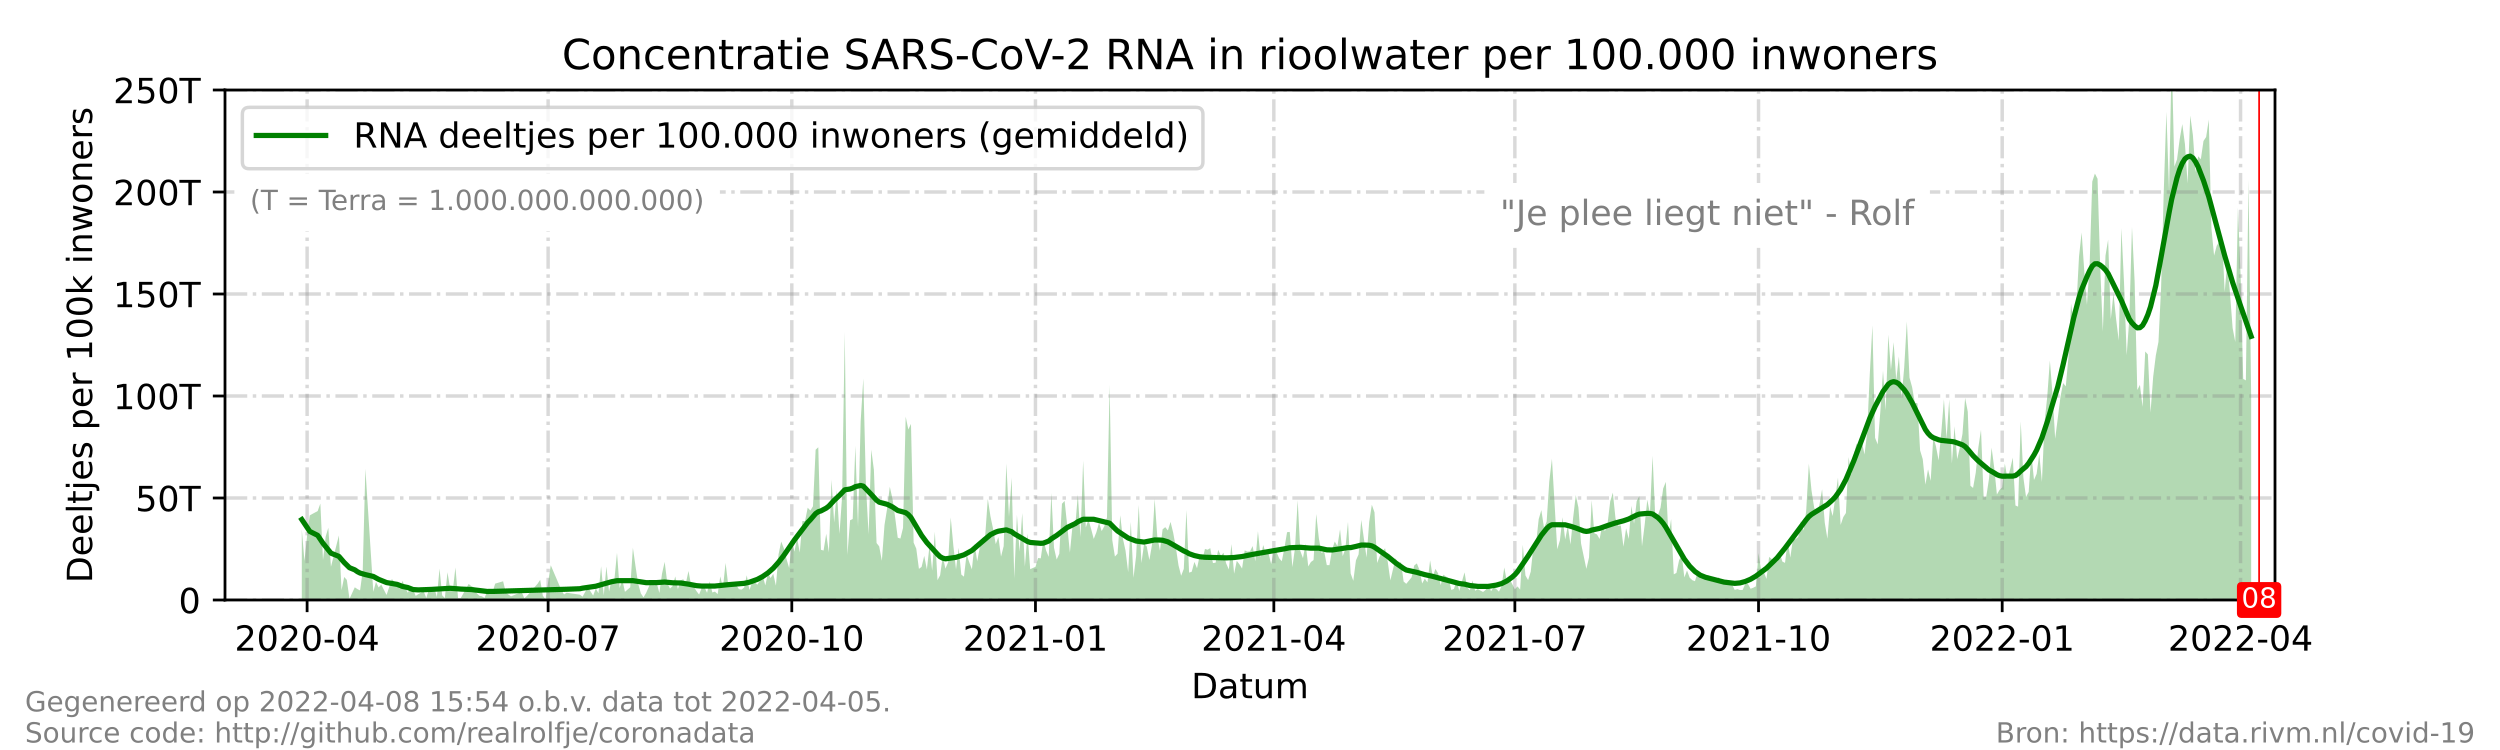 <?xml version="1.0" encoding="utf-8" standalone="no"?>
<!DOCTYPE svg PUBLIC "-//W3C//DTD SVG 1.1//EN"
  "http://www.w3.org/Graphics/SVG/1.1/DTD/svg11.dtd">
<!-- Created with matplotlib (https://matplotlib.org/) -->
<svg height="216pt" version="1.1" viewBox="0 0 720 216" width="720pt" xmlns="http://www.w3.org/2000/svg" xmlns:xlink="http://www.w3.org/1999/xlink">
 <defs>
  <style type="text/css">*{stroke-linecap:butt;stroke-linejoin:round;}</style>
 </defs>
 <g id="figure_1">
  <g id="patch_1">
   <path d="M 0 216 
L 720 216 
L 720 0 
L 0 0 
z
" style="fill:#ffffff;"/>
  </g>
  <g id="axes_1">
   <g id="patch_2">
    <path d="M 64.8 172.8 
L 655.2 172.8 
L 655.2 25.92 
L 64.8 25.92 
z
" style="fill:#ffffff;"/>
   </g>
   <g id="PolyCollection_1">
    <path clip-path="url(#pe76852e735)" d="M 86.921 172.8 
L 86.921 172.8 
L 87.684 172.8 
L 88.447 172.8 
L 89.209 172.8 
L 91.498 172.8 
L 92.26 172.8 
L 93.023 172.8 
L 93.786 172.8 
L 94.549 172.8 
L 95.312 172.8 
L 97.6 172.8 
L 98.363 172.8 
L 99.126 172.8 
L 99.888 172.8 
L 100.651 172.8 
L 102.177 172.8 
L 102.94 172.8 
L 103.702 172.8 
L 104.465 172.8 
L 105.228 172.8 
L 107.516 172.8 
L 108.279 172.8 
L 109.042 172.8 
L 109.805 172.8 
L 110.567 172.8 
L 111.33 172.8 
L 112.856 172.8 
L 114.381 172.8 
L 115.144 172.8 
L 115.907 172.8 
L 117.433 172.8 
L 118.195 172.8 
L 118.958 172.8 
L 119.721 172.8 
L 120.484 172.8 
L 122.009 172.8 
L 122.772 172.8 
L 123.535 172.8 
L 124.298 172.8 
L 125.06 172.8 
L 125.823 172.8 
L 126.586 172.8 
L 127.349 172.8 
L 128.112 172.8 
L 128.874 172.8 
L 129.637 172.8 
L 130.4 172.8 
L 131.163 172.8 
L 131.926 172.8 
L 132.688 172.8 
L 134.977 172.8 
L 135.74 172.8 
L 136.502 172.8 
L 137.265 172.8 
L 138.028 172.8 
L 138.791 172.8 
L 139.553 172.8 
L 140.316 172.8 
L 141.079 172.8 
L 141.842 172.8 
L 142.605 172.8 
L 144.893 172.8 
L 145.656 172.8 
L 146.419 172.8 
L 147.181 172.8 
L 150.233 172.8 
L 150.995 172.8 
L 151.758 172.8 
L 154.809 172.8 
L 155.572 172.8 
L 156.335 172.8 
L 157.098 172.8 
L 158.623 172.8 
L 161.674 172.8 
L 162.437 172.8 
L 163.2 172.8 
L 167.014 172.8 
L 167.777 172.8 
L 169.302 172.8 
L 170.828 172.8 
L 171.591 172.8 
L 172.353 172.8 
L 173.116 172.8 
L 173.879 172.8 
L 174.642 172.8 
L 175.405 172.8 
L 176.167 172.8 
L 176.93 172.8 
L 177.693 172.8 
L 178.456 172.8 
L 179.219 172.8 
L 179.981 172.8 
L 180.744 172.8 
L 181.507 172.8 
L 182.27 172.8 
L 183.033 172.8 
L 183.795 172.8 
L 184.558 172.8 
L 185.321 172.8 
L 186.084 172.8 
L 187.609 172.8 
L 188.372 172.8 
L 189.135 172.8 
L 189.898 172.8 
L 190.66 172.8 
L 191.423 172.8 
L 192.186 172.8 
L 192.949 172.8 
L 193.712 172.8 
L 194.474 172.8 
L 195.237 172.8 
L 196 172.8 
L 196.763 172.8 
L 197.526 172.8 
L 198.288 172.8 
L 199.051 172.8 
L 199.814 172.8 
L 200.577 172.8 
L 201.34 172.8 
L 202.102 172.8 
L 202.865 172.8 
L 203.628 172.8 
L 204.391 172.8 
L 205.153 172.8 
L 205.916 172.8 
L 206.679 172.8 
L 207.442 172.8 
L 208.205 172.8 
L 208.967 172.8 
L 209.73 172.8 
L 210.493 172.8 
L 211.256 172.8 
L 212.019 172.8 
L 212.781 172.8 
L 213.544 172.8 
L 214.307 172.8 
L 215.07 172.8 
L 215.833 172.8 
L 216.595 172.8 
L 217.358 172.8 
L 218.121 172.8 
L 218.884 172.8 
L 219.647 172.8 
L 220.409 172.8 
L 221.172 172.8 
L 221.935 172.8 
L 222.698 172.8 
L 223.46 172.8 
L 224.223 172.8 
L 224.986 172.8 
L 225.749 172.8 
L 226.512 172.8 
L 227.274 172.8 
L 228.037 172.8 
L 228.8 172.8 
L 229.563 172.8 
L 230.326 172.8 
L 231.088 172.8 
L 231.851 172.8 
L 232.614 172.8 
L 233.377 172.8 
L 234.14 172.8 
L 234.902 172.8 
L 235.665 172.8 
L 236.428 172.8 
L 237.191 172.8 
L 237.953 172.8 
L 238.716 172.8 
L 239.479 172.8 
L 240.242 172.8 
L 241.005 172.8 
L 241.767 172.8 
L 242.53 172.8 
L 243.293 172.8 
L 244.056 172.8 
L 244.819 172.8 
L 245.581 172.8 
L 246.344 172.8 
L 247.107 172.8 
L 247.87 172.8 
L 248.633 172.8 
L 249.395 172.8 
L 250.158 172.8 
L 250.921 172.8 
L 251.684 172.8 
L 252.447 172.8 
L 253.209 172.8 
L 253.972 172.8 
L 254.735 172.8 
L 255.498 172.8 
L 256.26 172.8 
L 257.023 172.8 
L 257.786 172.8 
L 258.549 172.8 
L 259.312 172.8 
L 260.074 172.8 
L 260.837 172.8 
L 261.6 172.8 
L 262.363 172.8 
L 263.126 172.8 
L 263.888 172.8 
L 264.651 172.8 
L 265.414 172.8 
L 266.177 172.8 
L 266.94 172.8 
L 267.702 172.8 
L 268.465 172.8 
L 269.228 172.8 
L 269.991 172.8 
L 270.753 172.8 
L 271.516 172.8 
L 272.279 172.8 
L 273.042 172.8 
L 273.805 172.8 
L 274.567 172.8 
L 275.33 172.8 
L 276.093 172.8 
L 276.856 172.8 
L 277.619 172.8 
L 278.381 172.8 
L 279.144 172.8 
L 279.907 172.8 
L 280.67 172.8 
L 281.433 172.8 
L 282.195 172.8 
L 282.958 172.8 
L 283.721 172.8 
L 284.484 172.8 
L 285.247 172.8 
L 286.009 172.8 
L 286.772 172.8 
L 287.535 172.8 
L 288.298 172.8 
L 289.06 172.8 
L 289.823 172.8 
L 290.586 172.8 
L 291.349 172.8 
L 292.112 172.8 
L 292.874 172.8 
L 293.637 172.8 
L 294.4 172.8 
L 295.163 172.8 
L 295.926 172.8 
L 296.688 172.8 
L 298.214 172.8 
L 298.977 172.8 
L 299.74 172.8 
L 300.502 172.8 
L 301.265 172.8 
L 302.028 172.8 
L 302.791 172.8 
L 303.553 172.8 
L 304.316 172.8 
L 305.079 172.8 
L 305.842 172.8 
L 306.605 172.8 
L 307.367 172.8 
L 308.13 172.8 
L 308.893 172.8 
L 309.656 172.8 
L 310.419 172.8 
L 311.181 172.8 
L 311.944 172.8 
L 312.707 172.8 
L 313.47 172.8 
L 314.233 172.8 
L 314.995 172.8 
L 315.758 172.8 
L 316.521 172.8 
L 317.284 172.8 
L 318.047 172.8 
L 318.809 172.8 
L 319.572 172.8 
L 320.335 172.8 
L 321.098 172.8 
L 321.86 172.8 
L 322.623 172.8 
L 323.386 172.8 
L 324.149 172.8 
L 324.912 172.8 
L 325.674 172.8 
L 326.437 172.8 
L 327.2 172.8 
L 327.963 172.8 
L 328.726 172.8 
L 329.488 172.8 
L 330.251 172.8 
L 331.014 172.8 
L 331.777 172.8 
L 332.54 172.8 
L 333.302 172.8 
L 334.065 172.8 
L 334.828 172.8 
L 335.591 172.8 
L 336.353 172.8 
L 337.116 172.8 
L 337.879 172.8 
L 338.642 172.8 
L 339.405 172.8 
L 340.167 172.8 
L 340.93 172.8 
L 341.693 172.8 
L 342.456 172.8 
L 343.219 172.8 
L 343.981 172.8 
L 344.744 172.8 
L 345.507 172.8 
L 346.27 172.8 
L 347.033 172.8 
L 347.795 172.8 
L 348.558 172.8 
L 349.321 172.8 
L 350.084 172.8 
L 350.847 172.8 
L 351.609 172.8 
L 352.372 172.8 
L 353.135 172.8 
L 353.898 172.8 
L 354.66 172.8 
L 355.423 172.8 
L 356.186 172.8 
L 356.949 172.8 
L 357.712 172.8 
L 358.474 172.8 
L 359.237 172.8 
L 360 172.8 
L 360.763 172.8 
L 361.526 172.8 
L 362.288 172.8 
L 363.051 172.8 
L 363.814 172.8 
L 364.577 172.8 
L 365.34 172.8 
L 366.102 172.8 
L 366.865 172.8 
L 367.628 172.8 
L 368.391 172.8 
L 369.153 172.8 
L 369.916 172.8 
L 370.679 172.8 
L 371.442 172.8 
L 372.205 172.8 
L 372.967 172.8 
L 373.73 172.8 
L 374.493 172.8 
L 375.256 172.8 
L 376.019 172.8 
L 376.781 172.8 
L 377.544 172.8 
L 378.307 172.8 
L 379.07 172.8 
L 379.833 172.8 
L 380.595 172.8 
L 381.358 172.8 
L 382.121 172.8 
L 382.884 172.8 
L 383.647 172.8 
L 384.409 172.8 
L 385.172 172.8 
L 385.935 172.8 
L 386.698 172.8 
L 387.46 172.8 
L 388.223 172.8 
L 388.986 172.8 
L 389.749 172.8 
L 390.512 172.8 
L 391.274 172.8 
L 392.037 172.8 
L 392.8 172.8 
L 393.563 172.8 
L 394.326 172.8 
L 395.088 172.8 
L 395.851 172.8 
L 396.614 172.8 
L 397.377 172.8 
L 398.14 172.8 
L 398.902 172.8 
L 399.665 172.8 
L 400.428 172.8 
L 401.191 172.8 
L 401.953 172.8 
L 402.716 172.8 
L 403.479 172.8 
L 404.242 172.8 
L 405.005 172.8 
L 406.53 172.8 
L 407.293 172.8 
L 408.056 172.8 
L 408.819 172.8 
L 409.581 172.8 
L 410.344 172.8 
L 411.107 172.8 
L 411.87 172.8 
L 412.633 172.8 
L 413.395 172.8 
L 414.158 172.8 
L 414.921 172.8 
L 415.684 172.8 
L 417.209 172.8 
L 417.972 172.8 
L 418.735 172.8 
L 419.498 172.8 
L 420.26 172.8 
L 421.786 172.8 
L 422.549 172.8 
L 423.312 172.8 
L 424.074 172.8 
L 424.837 172.8 
L 425.6 172.8 
L 427.126 172.8 
L 427.888 172.8 
L 428.651 172.8 
L 429.414 172.8 
L 430.177 172.8 
L 430.94 172.8 
L 431.702 172.8 
L 432.465 172.8 
L 433.228 172.8 
L 433.991 172.8 
L 434.753 172.8 
L 435.516 172.8 
L 436.279 172.8 
L 437.042 172.8 
L 437.805 172.8 
L 438.567 172.8 
L 439.33 172.8 
L 440.093 172.8 
L 440.856 172.8 
L 441.619 172.8 
L 442.381 172.8 
L 443.144 172.8 
L 443.907 172.8 
L 444.67 172.8 
L 445.433 172.8 
L 446.195 172.8 
L 446.958 172.8 
L 448.484 172.8 
L 449.247 172.8 
L 450.009 172.8 
L 450.772 172.8 
L 451.535 172.8 
L 452.298 172.8 
L 453.06 172.8 
L 453.823 172.8 
L 454.586 172.8 
L 455.349 172.8 
L 456.112 172.8 
L 456.874 172.8 
L 457.637 172.8 
L 458.4 172.8 
L 459.163 172.8 
L 459.926 172.8 
L 460.688 172.8 
L 461.451 172.8 
L 462.214 172.8 
L 462.977 172.8 
L 463.74 172.8 
L 464.502 172.8 
L 465.265 172.8 
L 466.028 172.8 
L 466.791 172.8 
L 467.553 172.8 
L 468.316 172.8 
L 469.079 172.8 
L 469.842 172.8 
L 470.605 172.8 
L 471.367 172.8 
L 472.13 172.8 
L 472.893 172.8 
L 473.656 172.8 
L 474.419 172.8 
L 475.181 172.8 
L 475.944 172.8 
L 476.707 172.8 
L 477.47 172.8 
L 478.233 172.8 
L 478.995 172.8 
L 479.758 172.8 
L 480.521 172.8 
L 481.284 172.8 
L 482.047 172.8 
L 482.809 172.8 
L 483.572 172.8 
L 484.335 172.8 
L 485.098 172.8 
L 485.86 172.8 
L 486.623 172.8 
L 487.386 172.8 
L 488.149 172.8 
L 488.912 172.8 
L 489.674 172.8 
L 490.437 172.8 
L 491.2 172.8 
L 491.963 172.8 
L 492.726 172.8 
L 493.488 172.8 
L 494.251 172.8 
L 495.014 172.8 
L 495.777 172.8 
L 496.54 172.8 
L 497.302 172.8 
L 498.065 172.8 
L 498.828 172.8 
L 499.591 172.8 
L 500.353 172.8 
L 501.116 172.8 
L 501.879 172.8 
L 502.642 172.8 
L 503.405 172.8 
L 504.167 172.8 
L 504.93 172.8 
L 505.693 172.8 
L 506.456 172.8 
L 507.219 172.8 
L 507.981 172.8 
L 508.744 172.8 
L 509.507 172.8 
L 510.27 172.8 
L 511.033 172.8 
L 511.795 172.8 
L 512.558 172.8 
L 513.321 172.8 
L 514.084 172.8 
L 514.847 172.8 
L 515.609 172.8 
L 516.372 172.8 
L 517.135 172.8 
L 517.898 172.8 
L 518.66 172.8 
L 519.423 172.8 
L 520.186 172.8 
L 520.949 172.8 
L 521.712 172.8 
L 522.474 172.8 
L 523.237 172.8 
L 524 172.8 
L 524.763 172.8 
L 525.526 172.8 
L 526.288 172.8 
L 527.051 172.8 
L 527.814 172.8 
L 528.577 172.8 
L 529.34 172.8 
L 530.102 172.8 
L 530.865 172.8 
L 531.628 172.8 
L 532.391 172.8 
L 533.153 172.8 
L 533.916 172.8 
L 534.679 172.8 
L 535.442 172.8 
L 536.205 172.8 
L 536.967 172.8 
L 537.73 172.8 
L 538.493 172.8 
L 539.256 172.8 
L 540.019 172.8 
L 540.781 172.8 
L 541.544 172.8 
L 542.307 172.8 
L 543.07 172.8 
L 543.833 172.8 
L 544.595 172.8 
L 545.358 172.8 
L 546.121 172.8 
L 546.884 172.8 
L 547.647 172.8 
L 548.409 172.8 
L 549.172 172.8 
L 549.935 172.8 
L 550.698 172.8 
L 551.46 172.8 
L 552.223 172.8 
L 552.986 172.8 
L 553.749 172.8 
L 554.512 172.8 
L 555.274 172.8 
L 556.037 172.8 
L 556.8 172.8 
L 557.563 172.8 
L 558.326 172.8 
L 559.088 172.8 
L 559.851 172.8 
L 560.614 172.8 
L 561.377 172.8 
L 562.14 172.8 
L 562.902 172.8 
L 563.665 172.8 
L 564.428 172.8 
L 565.191 172.8 
L 565.953 172.8 
L 566.716 172.8 
L 567.479 172.8 
L 568.242 172.8 
L 569.005 172.8 
L 569.767 172.8 
L 570.53 172.8 
L 571.293 172.8 
L 572.056 172.8 
L 572.819 172.8 
L 573.581 172.8 
L 574.344 172.8 
L 575.107 172.8 
L 575.87 172.8 
L 576.633 172.8 
L 577.395 172.8 
L 578.158 172.8 
L 578.921 172.8 
L 579.684 172.8 
L 580.447 172.8 
L 581.209 172.8 
L 581.972 172.8 
L 582.735 172.8 
L 583.498 172.8 
L 584.26 172.8 
L 585.023 172.8 
L 585.786 172.8 
L 586.549 172.8 
L 587.312 172.8 
L 588.074 172.8 
L 588.837 172.8 
L 589.6 172.8 
L 590.363 172.8 
L 591.126 172.8 
L 591.888 172.8 
L 592.651 172.8 
L 593.414 172.8 
L 594.177 172.8 
L 594.94 172.8 
L 595.702 172.8 
L 596.465 172.8 
L 597.228 172.8 
L 597.991 172.8 
L 598.753 172.8 
L 599.516 172.8 
L 600.279 172.8 
L 601.042 172.8 
L 601.805 172.8 
L 602.567 172.8 
L 603.33 172.8 
L 604.093 172.8 
L 604.856 172.8 
L 605.619 172.8 
L 606.381 172.8 
L 607.144 172.8 
L 607.907 172.8 
L 608.67 172.8 
L 609.433 172.8 
L 610.195 172.8 
L 610.958 172.8 
L 611.721 172.8 
L 612.484 172.8 
L 613.247 172.8 
L 614.009 172.8 
L 614.772 172.8 
L 615.535 172.8 
L 616.298 172.8 
L 617.06 172.8 
L 617.823 172.8 
L 618.586 172.8 
L 619.349 172.8 
L 620.112 172.8 
L 620.874 172.8 
L 621.637 172.8 
L 622.4 172.8 
L 623.163 172.8 
L 623.926 172.8 
L 624.688 172.8 
L 625.451 172.8 
L 626.214 172.8 
L 626.977 172.8 
L 627.74 172.8 
L 628.502 172.8 
L 629.265 172.8 
L 630.028 172.8 
L 630.791 172.8 
L 631.553 172.8 
L 632.316 172.8 
L 633.079 172.8 
L 633.842 172.8 
L 634.605 172.8 
L 635.367 172.8 
L 636.13 172.8 
L 636.893 172.8 
L 637.656 172.8 
L 638.419 172.8 
L 639.181 172.8 
L 639.944 172.8 
L 640.707 172.8 
L 641.47 172.8 
L 642.233 172.8 
L 642.995 172.8 
L 643.758 172.8 
L 644.521 172.8 
L 645.284 172.8 
L 646.047 172.8 
L 646.809 172.8 
L 647.572 172.8 
L 648.335 172.8 
L 648.335 172.8 
L 648.335 114.225 
L 647.572 51.834 
L 646.809 109.554 
L 646.047 109.141 
L 645.284 79.33 
L 644.521 59.78 
L 643.758 98.501 
L 642.995 94.475 
L 642.233 84.393 
L 641.47 75.565 
L 640.707 84.1 
L 639.944 67.787 
L 639.181 69.551 
L 638.419 70.761 
L 637.656 73.608 
L 636.893 65.818 
L 636.13 34.456 
L 635.367 39.461 
L 634.605 40.599 
L 633.842 45.863 
L 633.079 45.01 
L 632.316 49.571 
L 631.553 38.896 
L 630.791 33.266 
L 630.028 52.853 
L 629.265 41.512 
L 628.502 35.724 
L 627.74 40.146 
L 626.977 45.952 
L 626.214 48.002 
L 625.451 15.79 
L 624.688 55.341 
L 623.926 32.177 
L 623.163 55.112 
L 622.4 82.743 
L 621.637 98.466 
L 620.874 102.38 
L 620.112 108.529 
L 619.349 118.843 
L 618.586 102.089 
L 617.823 101.221 
L 617.06 117.186 
L 616.298 110.839 
L 615.535 112.325 
L 614.772 81.07 
L 614.009 65.337 
L 613.247 91.715 
L 612.484 102.318 
L 611.721 81.399 
L 610.958 65.681 
L 610.195 98.089 
L 609.433 91.841 
L 608.67 84.55 
L 607.907 91.982 
L 607.144 69.002 
L 606.381 73.64 
L 605.619 95.484 
L 604.856 76.791 
L 604.093 51.483 
L 603.33 49.979 
L 602.567 52.313 
L 601.805 76.486 
L 601.042 87.755 
L 600.279 78.255 
L 599.516 66.955 
L 598.753 73.917 
L 597.991 88.446 
L 597.228 93.332 
L 596.465 87.45 
L 595.702 102.998 
L 594.94 111.282 
L 594.177 110.319 
L 593.414 114.295 
L 592.651 120.374 
L 591.888 126.353 
L 591.126 113.489 
L 590.363 103.818 
L 589.6 114.336 
L 588.837 121.521 
L 588.074 138.8 
L 587.312 130.704 
L 586.549 136.465 
L 585.786 138.242 
L 585.023 130.529 
L 584.26 141.665 
L 583.498 143.145 
L 582.735 137.575 
L 581.972 121.358 
L 581.209 145.91 
L 580.447 145.576 
L 579.684 131.789 
L 578.921 135.149 
L 578.158 137.947 
L 577.395 133.518 
L 576.633 140.376 
L 575.87 141.109 
L 575.107 142.431 
L 574.344 134.795 
L 573.581 128.924 
L 572.819 137.929 
L 572.056 143.019 
L 571.293 143.258 
L 570.53 123.769 
L 569.767 128.838 
L 569.005 136.205 
L 568.242 140.527 
L 567.479 139.893 
L 566.716 118.56 
L 565.953 114.596 
L 565.191 124.978 
L 564.428 128.937 
L 563.665 132.26 
L 562.902 122.782 
L 562.14 133.517 
L 561.377 115.038 
L 560.614 126.258 
L 559.851 114.986 
L 559.088 124.546 
L 558.326 132.617 
L 557.563 128.6 
L 556.8 125.667 
L 556.037 138.506 
L 555.274 135.169 
L 554.512 139.595 
L 553.749 132.239 
L 552.986 129.697 
L 552.223 116.175 
L 551.46 115.984 
L 550.698 111.537 
L 549.935 108.751 
L 549.172 92.597 
L 548.409 105.832 
L 547.647 114.54 
L 546.884 102.647 
L 546.121 109.515 
L 545.358 98.551 
L 544.595 106.581 
L 543.833 96.401 
L 543.07 118.17 
L 542.307 106.739 
L 541.544 118.399 
L 540.781 128 
L 540.019 126.087 
L 539.256 93.698 
L 538.493 107.864 
L 537.73 124.754 
L 536.967 130.881 
L 536.205 127.252 
L 535.442 129.019 
L 534.679 127.783 
L 533.916 130.837 
L 533.153 136.72 
L 532.391 131.618 
L 531.628 147.743 
L 530.865 148.929 
L 530.102 151.18 
L 529.34 137.545 
L 528.577 143.231 
L 527.814 148.628 
L 527.051 145.866 
L 526.288 155.163 
L 525.526 150.504 
L 524.763 140.905 
L 524 145.372 
L 523.237 148.199 
L 522.474 146.181 
L 521.712 141.232 
L 520.949 133.536 
L 520.186 147.073 
L 519.423 152.798 
L 518.66 150.03 
L 517.898 154.632 
L 517.135 155.288 
L 516.372 155.305 
L 515.609 160.581 
L 514.847 155.765 
L 514.084 162.105 
L 513.321 161.736 
L 512.558 159.21 
L 511.795 161.774 
L 511.033 161.979 
L 510.27 161.009 
L 509.507 160.385 
L 508.744 166.738 
L 507.981 164.748 
L 507.219 164.375 
L 506.456 159.267 
L 505.693 168.868 
L 504.93 169.27 
L 504.167 169.565 
L 503.405 168.161 
L 502.642 168.136 
L 501.879 169.912 
L 501.116 169.931 
L 500.353 169.657 
L 499.591 169.899 
L 498.828 168.29 
L 498.065 167.45 
L 497.302 166.967 
L 496.54 167.516 
L 495.777 167.551 
L 495.014 166.196 
L 494.251 167.369 
L 493.488 167.549 
L 492.726 167.183 
L 491.963 165.627 
L 491.2 166.19 
L 490.437 165.415 
L 489.674 165.976 
L 488.912 164.828 
L 488.149 167.386 
L 487.386 167.087 
L 486.623 166.365 
L 485.86 164.28 
L 485.098 166.296 
L 484.335 159.911 
L 483.572 161.354 
L 482.809 165.011 
L 482.047 165.4 
L 481.284 149.48 
L 480.521 154.56 
L 479.758 138.785 
L 478.995 140.683 
L 478.233 146.203 
L 477.47 148.405 
L 476.707 148.866 
L 475.944 131.263 
L 475.181 147.86 
L 474.419 143.959 
L 473.656 151.191 
L 472.893 157.33 
L 472.13 142.871 
L 471.367 144.32 
L 470.605 150.817 
L 469.842 145.655 
L 469.079 155.222 
L 468.316 152.134 
L 467.553 157.45 
L 466.791 151.334 
L 466.028 151.401 
L 465.265 149.306 
L 464.502 141.876 
L 463.74 144.407 
L 462.977 150.786 
L 462.214 152.988 
L 461.451 151.163 
L 460.688 155.24 
L 459.926 153.911 
L 459.163 153.573 
L 458.4 144.045 
L 457.637 160.558 
L 456.874 163.834 
L 456.112 160.195 
L 455.349 156.564 
L 454.586 146.177 
L 453.823 142.607 
L 453.06 149.166 
L 452.298 156.828 
L 451.535 151.455 
L 450.772 155.362 
L 450.009 148.976 
L 449.247 155.633 
L 448.484 158.187 
L 446.958 132.107 
L 446.195 138.609 
L 445.433 150.248 
L 444.67 152.009 
L 443.907 146.89 
L 443.144 149.52 
L 442.381 156.573 
L 441.619 157.392 
L 440.856 164.641 
L 440.093 167.073 
L 439.33 165.738 
L 438.567 156.895 
L 437.805 169.804 
L 437.042 168.882 
L 436.279 169.741 
L 435.516 168.195 
L 434.753 166.755 
L 433.991 167.508 
L 433.228 163.429 
L 432.465 168.769 
L 431.702 170.397 
L 430.94 169.63 
L 430.177 169.119 
L 429.414 170.279 
L 428.651 168.007 
L 427.888 169.86 
L 427.126 170.486 
L 425.6 169.687 
L 424.837 170.137 
L 424.074 167.186 
L 423.312 169.981 
L 422.549 169.219 
L 421.786 164.834 
L 420.26 170.209 
L 419.498 167.109 
L 418.735 169.614 
L 417.972 169.903 
L 417.209 166.546 
L 415.684 165.511 
L 414.921 168.517 
L 414.158 165.112 
L 413.395 163.836 
L 412.633 166.111 
L 411.87 161.372 
L 411.107 167.735 
L 410.344 166.64 
L 409.581 168.037 
L 408.819 164.154 
L 408.056 162.259 
L 407.293 162.87 
L 406.53 166.284 
L 405.005 168.138 
L 404.242 167.474 
L 403.479 161.826 
L 402.716 162.652 
L 401.953 160.747 
L 401.191 163.908 
L 400.428 167.155 
L 399.665 161.771 
L 398.902 157.902 
L 398.14 158.833 
L 397.377 160.165 
L 396.614 162.146 
L 395.851 147.54 
L 395.088 145.374 
L 394.326 150.34 
L 393.563 160.552 
L 392.8 155.121 
L 392.037 149.714 
L 391.274 159.667 
L 390.512 161.387 
L 389.749 167.279 
L 388.986 165.136 
L 388.223 150.292 
L 387.46 158.109 
L 386.698 160.172 
L 385.935 152.429 
L 385.172 157.305 
L 384.409 155.956 
L 383.647 158.239 
L 382.884 162.761 
L 382.121 162.766 
L 381.358 158.777 
L 380.595 159.258 
L 379.833 155.08 
L 379.07 148.031 
L 378.307 161.294 
L 377.544 161.849 
L 376.781 163.136 
L 376.019 156.544 
L 375.256 160.739 
L 374.493 158.689 
L 373.73 144.088 
L 372.967 157.76 
L 372.205 163.357 
L 371.442 153.192 
L 370.679 153.273 
L 369.916 157.774 
L 369.153 161.646 
L 368.391 160.771 
L 367.628 158.959 
L 366.865 158.521 
L 366.102 162.451 
L 365.34 159.424 
L 364.577 159.639 
L 363.814 156.971 
L 363.051 160.502 
L 362.288 152.995 
L 361.526 161.669 
L 360.763 157.259 
L 360 158.788 
L 359.237 158.859 
L 358.474 158.517 
L 357.712 163.743 
L 356.949 162.49 
L 356.186 161.521 
L 355.423 165.225 
L 354.66 156.704 
L 353.898 163.998 
L 353.135 162.255 
L 352.372 159.181 
L 351.609 160.051 
L 350.847 158.354 
L 350.084 162.057 
L 349.321 162.161 
L 348.558 157.859 
L 347.795 158.327 
L 347.033 158.09 
L 346.27 161.209 
L 345.507 160.034 
L 344.744 163.662 
L 343.981 161.828 
L 343.219 164.65 
L 342.456 164.921 
L 341.693 146.886 
L 340.93 163.85 
L 340.167 165.823 
L 339.405 162.789 
L 338.642 157.647 
L 337.879 153.449 
L 337.116 150.303 
L 336.353 152.768 
L 335.591 151.825 
L 334.828 152.444 
L 334.065 158.58 
L 333.302 154.513 
L 332.54 143.675 
L 331.777 156.88 
L 331.014 161.296 
L 330.251 157.349 
L 329.488 156.703 
L 328.726 162.191 
L 327.963 145.429 
L 327.2 160.161 
L 326.437 166.42 
L 325.674 150.277 
L 324.912 164.781 
L 324.149 158.572 
L 323.386 155.083 
L 322.623 148.406 
L 321.86 159.452 
L 321.098 160.286 
L 320.335 155.581 
L 319.572 110.835 
L 318.809 149.025 
L 318.047 151.549 
L 317.284 152.947 
L 316.521 150.574 
L 315.758 153.285 
L 314.995 155.22 
L 314.233 152.293 
L 313.47 149.638 
L 312.707 151.938 
L 311.944 132.648 
L 311.181 154.661 
L 310.419 142.454 
L 309.656 151.746 
L 308.893 151.309 
L 308.13 159.153 
L 307.367 151.451 
L 306.605 144.259 
L 305.842 145.095 
L 305.079 159.477 
L 304.316 161.136 
L 303.553 157.747 
L 302.791 142.002 
L 302.028 160.372 
L 301.265 158.503 
L 300.502 155.388 
L 299.74 160.797 
L 298.977 160.709 
L 298.214 163.248 
L 296.688 163.926 
L 295.926 153.605 
L 295.163 163.201 
L 294.4 147.747 
L 293.637 158.883 
L 292.874 148.275 
L 292.112 166.6 
L 291.349 137.556 
L 290.586 148.814 
L 289.823 133.479 
L 289.06 157.272 
L 288.298 160.298 
L 287.535 154.677 
L 286.772 156.703 
L 286.009 152.335 
L 285.247 148.695 
L 284.484 143.686 
L 283.721 154.535 
L 282.958 154.909 
L 282.195 157.525 
L 281.433 161.652 
L 280.67 156.583 
L 279.907 163.963 
L 279.144 161.945 
L 278.381 159.589 
L 277.619 166.076 
L 276.856 165.477 
L 276.093 157.76 
L 275.33 163.986 
L 274.567 157.183 
L 273.805 148.995 
L 273.042 161.988 
L 272.279 163.771 
L 271.516 160.208 
L 270.753 165.685 
L 269.991 167.091 
L 269.228 153.153 
L 268.465 164.363 
L 267.702 157.135 
L 266.94 164.007 
L 266.177 160.083 
L 265.414 163.271 
L 264.651 163.825 
L 263.888 158.017 
L 263.126 156.273 
L 262.363 122.078 
L 261.6 123.703 
L 260.837 120.013 
L 260.074 152.046 
L 259.312 155.108 
L 258.549 154.86 
L 257.786 148.88 
L 257.023 143.621 
L 256.26 140.187 
L 255.498 146.422 
L 254.735 151.205 
L 253.972 161.513 
L 253.209 157.363 
L 252.447 156.385 
L 251.684 135.319 
L 250.921 129.484 
L 250.158 153.901 
L 249.395 140.01 
L 248.633 108.985 
L 247.87 121.34 
L 247.107 151.731 
L 246.344 128.37 
L 245.581 149.479 
L 244.819 149.838 
L 244.056 159.805 
L 243.293 95.699 
L 242.53 142.968 
L 241.767 153.774 
L 241.005 141.239 
L 240.242 150.509 
L 239.479 138.139 
L 238.716 159.078 
L 237.953 153.723 
L 237.191 158.554 
L 236.428 158.335 
L 235.665 128.807 
L 234.902 129.523 
L 234.14 145.813 
L 233.377 147.048 
L 232.614 146.214 
L 231.851 150.073 
L 231.088 150.073 
L 230.326 159.142 
L 229.563 154.818 
L 228.8 158.867 
L 228.037 156.067 
L 227.274 163.574 
L 226.512 161.008 
L 225.749 157.91 
L 224.986 155.967 
L 224.223 159.655 
L 223.46 168.675 
L 222.698 165.222 
L 221.935 166.486 
L 221.172 165.087 
L 220.409 168.603 
L 219.647 165.693 
L 218.884 167.18 
L 218.121 168.395 
L 217.358 167.658 
L 216.595 167.794 
L 215.833 169.932 
L 215.07 165.698 
L 214.307 169.231 
L 213.544 169.814 
L 212.781 169.665 
L 212.019 168.401 
L 211.256 167.596 
L 210.493 168.933 
L 209.73 168.495 
L 208.967 162.115 
L 208.205 169.27 
L 207.442 165.99 
L 206.679 171.105 
L 205.916 170.38 
L 205.153 170.628 
L 204.391 167.431 
L 203.628 170.734 
L 202.865 169.048 
L 202.102 169.278 
L 201.34 171.23 
L 200.577 170.227 
L 199.814 168.967 
L 199.051 168.582 
L 198.288 164.439 
L 197.526 167.948 
L 196.763 166.837 
L 196 167.141 
L 195.237 169.696 
L 194.474 166.014 
L 193.712 168.807 
L 192.949 169.511 
L 192.186 167.909 
L 191.423 161.817 
L 190.66 165.234 
L 189.898 170.781 
L 189.135 167.915 
L 188.372 168.631 
L 187.609 167.281 
L 186.084 170.76 
L 185.321 172.032 
L 184.558 170.876 
L 183.795 168.13 
L 183.033 163.103 
L 182.27 157.753 
L 181.507 169.14 
L 180.744 169.796 
L 179.981 170.447 
L 179.219 166.886 
L 178.456 169.361 
L 177.693 159.201 
L 176.93 167.068 
L 176.167 166.97 
L 175.405 170.354 
L 174.642 163.162 
L 173.879 171.495 
L 173.116 163.074 
L 172.353 170.854 
L 171.591 169.478 
L 170.828 171.535 
L 169.302 169.082 
L 167.777 171.844 
L 167.014 171.271 
L 163.2 170.704 
L 162.437 171.206 
L 161.674 169.944 
L 158.623 162.803 
L 157.098 172.525 
L 156.335 171.563 
L 155.572 166.994 
L 154.809 168.131 
L 151.758 171.635 
L 150.995 172.285 
L 150.233 170.453 
L 147.181 171.753 
L 146.419 171.222 
L 145.656 170.533 
L 144.893 167.41 
L 142.605 168.087 
L 141.842 170.575 
L 141.079 171.13 
L 140.316 170.284 
L 139.553 172.202 
L 138.791 171.731 
L 138.028 171.57 
L 137.265 170.811 
L 136.502 169.161 
L 135.74 168.817 
L 134.977 168.178 
L 132.688 172.265 
L 131.926 172.259 
L 131.163 163.423 
L 130.4 170.103 
L 129.637 169.478 
L 128.874 164.808 
L 128.112 172.225 
L 127.349 171.46 
L 126.586 163.762 
L 125.823 171.942 
L 125.06 169.222 
L 124.298 170.437 
L 123.535 169.734 
L 122.772 172.22 
L 122.009 170.275 
L 120.484 171.107 
L 119.721 171.628 
L 118.958 169.759 
L 118.195 169.351 
L 117.433 170.7 
L 115.907 167.293 
L 115.144 169.543 
L 114.381 168.545 
L 112.856 166.755 
L 111.33 171.36 
L 110.567 169.87 
L 109.805 168.36 
L 109.042 169.181 
L 108.279 167.58 
L 107.516 170.451 
L 105.228 135.014 
L 104.465 164.388 
L 103.702 170.045 
L 102.94 169.656 
L 102.177 169.143 
L 100.651 172.472 
L 99.888 167.017 
L 99.126 166.17 
L 98.363 169.959 
L 97.6 154.218 
L 95.312 163.235 
L 94.549 152 
L 93.786 154.566 
L 93.023 161.292 
L 92.26 145.018 
L 91.498 147.177 
L 89.209 148.423 
L 88.447 154.239 
L 87.684 161.571 
L 86.921 152.459 
z
" style="fill:#008000;fill-opacity:0.3;"/>
   </g>
   <g id="matplotlib.axis_1">
    <g id="xtick_1">
     <g id="line2d_1">
      <path clip-path="url(#pe76852e735)" d="M 88.447 172.8 
L 88.447 25.92 
" style="fill:none;stroke:#808080;stroke-dasharray:6.4,1.6,1,1.6;stroke-dashoffset:0;stroke-opacity:0.3;"/>
     </g>
     <g id="line2d_2">
      <defs>
       <path d="M 0 0 
L 0 3.5 
" id="m596e1d55f8" style="stroke:#000000;stroke-width:0.8;"/>
      </defs>
      <g>
       <use style="stroke:#000000;stroke-width:0.8;" x="88.447" xlink:href="#m596e1d55f8" y="172.8"/>
      </g>
     </g>
     <g id="text_1">
      <!-- 2020-04 -->
      <g transform="translate(67.555 187.398)scale(0.1 -0.1)">
       <defs>
        <path d="M 19.188 8.297 
L 53.609 8.297 
L 53.609 0 
L 7.328 0 
L 7.328 8.297 
Q 12.938 14.109 22.625 23.891 
Q 32.328 33.688 34.812 36.531 
Q 39.547 41.844 41.422 45.531 
Q 43.312 49.219 43.312 52.781 
Q 43.312 58.594 39.234 62.25 
Q 35.156 65.922 28.609 65.922 
Q 23.969 65.922 18.812 64.312 
Q 13.672 62.703 7.812 59.422 
L 7.812 69.391 
Q 13.766 71.781 18.938 73 
Q 24.125 74.219 28.422 74.219 
Q 39.75 74.219 46.484 68.547 
Q 53.219 62.891 53.219 53.422 
Q 53.219 48.922 51.531 44.891 
Q 49.859 40.875 45.406 35.406 
Q 44.188 33.984 37.641 27.219 
Q 31.109 20.453 19.188 8.297 
z
" id="DejaVuSans-50"/>
        <path d="M 31.781 66.406 
Q 24.172 66.406 20.328 58.906 
Q 16.5 51.422 16.5 36.375 
Q 16.5 21.391 20.328 13.891 
Q 24.172 6.391 31.781 6.391 
Q 39.453 6.391 43.281 13.891 
Q 47.125 21.391 47.125 36.375 
Q 47.125 51.422 43.281 58.906 
Q 39.453 66.406 31.781 66.406 
z
M 31.781 74.219 
Q 44.047 74.219 50.516 64.516 
Q 56.984 54.828 56.984 36.375 
Q 56.984 17.969 50.516 8.266 
Q 44.047 -1.422 31.781 -1.422 
Q 19.531 -1.422 13.062 8.266 
Q 6.594 17.969 6.594 36.375 
Q 6.594 54.828 13.062 64.516 
Q 19.531 74.219 31.781 74.219 
z
" id="DejaVuSans-48"/>
        <path d="M 4.891 31.391 
L 31.203 31.391 
L 31.203 23.391 
L 4.891 23.391 
z
" id="DejaVuSans-45"/>
        <path d="M 37.797 64.312 
L 12.891 25.391 
L 37.797 25.391 
z
M 35.203 72.906 
L 47.609 72.906 
L 47.609 25.391 
L 58.016 25.391 
L 58.016 17.188 
L 47.609 17.188 
L 47.609 0 
L 37.797 0 
L 37.797 17.188 
L 4.891 17.188 
L 4.891 26.703 
z
" id="DejaVuSans-52"/>
       </defs>
       <use xlink:href="#DejaVuSans-50"/>
       <use x="63.623" xlink:href="#DejaVuSans-48"/>
       <use x="127.246" xlink:href="#DejaVuSans-50"/>
       <use x="190.869" xlink:href="#DejaVuSans-48"/>
       <use x="254.492" xlink:href="#DejaVuSans-45"/>
       <use x="290.576" xlink:href="#DejaVuSans-48"/>
       <use x="354.199" xlink:href="#DejaVuSans-52"/>
      </g>
     </g>
    </g>
    <g id="xtick_2">
     <g id="line2d_3">
      <path clip-path="url(#pe76852e735)" d="M 157.86 172.8 
L 157.86 25.92 
" style="fill:none;stroke:#808080;stroke-dasharray:6.4,1.6,1,1.6;stroke-dashoffset:0;stroke-opacity:0.3;"/>
     </g>
     <g id="line2d_4">
      <g>
       <use style="stroke:#000000;stroke-width:0.8;" x="157.86" xlink:href="#m596e1d55f8" y="172.8"/>
      </g>
     </g>
     <g id="text_2">
      <!-- 2020-07 -->
      <g transform="translate(136.969 187.398)scale(0.1 -0.1)">
       <defs>
        <path d="M 8.203 72.906 
L 55.078 72.906 
L 55.078 68.703 
L 28.609 0 
L 18.312 0 
L 43.219 64.594 
L 8.203 64.594 
z
" id="DejaVuSans-55"/>
       </defs>
       <use xlink:href="#DejaVuSans-50"/>
       <use x="63.623" xlink:href="#DejaVuSans-48"/>
       <use x="127.246" xlink:href="#DejaVuSans-50"/>
       <use x="190.869" xlink:href="#DejaVuSans-48"/>
       <use x="254.492" xlink:href="#DejaVuSans-45"/>
       <use x="290.576" xlink:href="#DejaVuSans-48"/>
       <use x="354.199" xlink:href="#DejaVuSans-55"/>
      </g>
     </g>
    </g>
    <g id="xtick_3">
     <g id="line2d_5">
      <path clip-path="url(#pe76852e735)" d="M 228.037 172.8 
L 228.037 25.92 
" style="fill:none;stroke:#808080;stroke-dasharray:6.4,1.6,1,1.6;stroke-dashoffset:0;stroke-opacity:0.3;"/>
     </g>
     <g id="line2d_6">
      <g>
       <use style="stroke:#000000;stroke-width:0.8;" x="228.037" xlink:href="#m596e1d55f8" y="172.8"/>
      </g>
     </g>
     <g id="text_3">
      <!-- 2020-10 -->
      <g transform="translate(207.146 187.398)scale(0.1 -0.1)">
       <defs>
        <path d="M 12.406 8.297 
L 28.516 8.297 
L 28.516 63.922 
L 10.984 60.406 
L 10.984 69.391 
L 28.422 72.906 
L 38.281 72.906 
L 38.281 8.297 
L 54.391 8.297 
L 54.391 0 
L 12.406 0 
z
" id="DejaVuSans-49"/>
       </defs>
       <use xlink:href="#DejaVuSans-50"/>
       <use x="63.623" xlink:href="#DejaVuSans-48"/>
       <use x="127.246" xlink:href="#DejaVuSans-50"/>
       <use x="190.869" xlink:href="#DejaVuSans-48"/>
       <use x="254.492" xlink:href="#DejaVuSans-45"/>
       <use x="290.576" xlink:href="#DejaVuSans-49"/>
       <use x="354.199" xlink:href="#DejaVuSans-48"/>
      </g>
     </g>
    </g>
    <g id="xtick_4">
     <g id="line2d_7">
      <path clip-path="url(#pe76852e735)" d="M 298.214 172.8 
L 298.214 25.92 
" style="fill:none;stroke:#808080;stroke-dasharray:6.4,1.6,1,1.6;stroke-dashoffset:0;stroke-opacity:0.3;"/>
     </g>
     <g id="line2d_8">
      <g>
       <use style="stroke:#000000;stroke-width:0.8;" x="298.214" xlink:href="#m596e1d55f8" y="172.8"/>
      </g>
     </g>
     <g id="text_4">
      <!-- 2021-01 -->
      <g transform="translate(277.323 187.398)scale(0.1 -0.1)">
       <use xlink:href="#DejaVuSans-50"/>
       <use x="63.623" xlink:href="#DejaVuSans-48"/>
       <use x="127.246" xlink:href="#DejaVuSans-50"/>
       <use x="190.869" xlink:href="#DejaVuSans-49"/>
       <use x="254.492" xlink:href="#DejaVuSans-45"/>
       <use x="290.576" xlink:href="#DejaVuSans-48"/>
       <use x="354.199" xlink:href="#DejaVuSans-49"/>
      </g>
     </g>
    </g>
    <g id="xtick_5">
     <g id="line2d_9">
      <path clip-path="url(#pe76852e735)" d="M 366.865 172.8 
L 366.865 25.92 
" style="fill:none;stroke:#808080;stroke-dasharray:6.4,1.6,1,1.6;stroke-dashoffset:0;stroke-opacity:0.3;"/>
     </g>
     <g id="line2d_10">
      <g>
       <use style="stroke:#000000;stroke-width:0.8;" x="366.865" xlink:href="#m596e1d55f8" y="172.8"/>
      </g>
     </g>
     <g id="text_5">
      <!-- 2021-04 -->
      <g transform="translate(345.974 187.398)scale(0.1 -0.1)">
       <use xlink:href="#DejaVuSans-50"/>
       <use x="63.623" xlink:href="#DejaVuSans-48"/>
       <use x="127.246" xlink:href="#DejaVuSans-50"/>
       <use x="190.869" xlink:href="#DejaVuSans-49"/>
       <use x="254.492" xlink:href="#DejaVuSans-45"/>
       <use x="290.576" xlink:href="#DejaVuSans-48"/>
       <use x="354.199" xlink:href="#DejaVuSans-52"/>
      </g>
     </g>
    </g>
    <g id="xtick_6">
     <g id="line2d_11">
      <path clip-path="url(#pe76852e735)" d="M 436.279 172.8 
L 436.279 25.92 
" style="fill:none;stroke:#808080;stroke-dasharray:6.4,1.6,1,1.6;stroke-dashoffset:0;stroke-opacity:0.3;"/>
     </g>
     <g id="line2d_12">
      <g>
       <use style="stroke:#000000;stroke-width:0.8;" x="436.279" xlink:href="#m596e1d55f8" y="172.8"/>
      </g>
     </g>
     <g id="text_6">
      <!-- 2021-07 -->
      <g transform="translate(415.388 187.398)scale(0.1 -0.1)">
       <use xlink:href="#DejaVuSans-50"/>
       <use x="63.623" xlink:href="#DejaVuSans-48"/>
       <use x="127.246" xlink:href="#DejaVuSans-50"/>
       <use x="190.869" xlink:href="#DejaVuSans-49"/>
       <use x="254.492" xlink:href="#DejaVuSans-45"/>
       <use x="290.576" xlink:href="#DejaVuSans-48"/>
       <use x="354.199" xlink:href="#DejaVuSans-55"/>
      </g>
     </g>
    </g>
    <g id="xtick_7">
     <g id="line2d_13">
      <path clip-path="url(#pe76852e735)" d="M 506.456 172.8 
L 506.456 25.92 
" style="fill:none;stroke:#808080;stroke-dasharray:6.4,1.6,1,1.6;stroke-dashoffset:0;stroke-opacity:0.3;"/>
     </g>
     <g id="line2d_14">
      <g>
       <use style="stroke:#000000;stroke-width:0.8;" x="506.456" xlink:href="#m596e1d55f8" y="172.8"/>
      </g>
     </g>
     <g id="text_7">
      <!-- 2021-10 -->
      <g transform="translate(485.564 187.398)scale(0.1 -0.1)">
       <use xlink:href="#DejaVuSans-50"/>
       <use x="63.623" xlink:href="#DejaVuSans-48"/>
       <use x="127.246" xlink:href="#DejaVuSans-50"/>
       <use x="190.869" xlink:href="#DejaVuSans-49"/>
       <use x="254.492" xlink:href="#DejaVuSans-45"/>
       <use x="290.576" xlink:href="#DejaVuSans-49"/>
       <use x="354.199" xlink:href="#DejaVuSans-48"/>
      </g>
     </g>
    </g>
    <g id="xtick_8">
     <g id="line2d_15">
      <path clip-path="url(#pe76852e735)" d="M 576.633 172.8 
L 576.633 25.92 
" style="fill:none;stroke:#808080;stroke-dasharray:6.4,1.6,1,1.6;stroke-dashoffset:0;stroke-opacity:0.3;"/>
     </g>
     <g id="line2d_16">
      <g>
       <use style="stroke:#000000;stroke-width:0.8;" x="576.633" xlink:href="#m596e1d55f8" y="172.8"/>
      </g>
     </g>
     <g id="text_8">
      <!-- 2022-01 -->
      <g transform="translate(555.741 187.398)scale(0.1 -0.1)">
       <use xlink:href="#DejaVuSans-50"/>
       <use x="63.623" xlink:href="#DejaVuSans-48"/>
       <use x="127.246" xlink:href="#DejaVuSans-50"/>
       <use x="190.869" xlink:href="#DejaVuSans-50"/>
       <use x="254.492" xlink:href="#DejaVuSans-45"/>
       <use x="290.576" xlink:href="#DejaVuSans-48"/>
       <use x="354.199" xlink:href="#DejaVuSans-49"/>
      </g>
     </g>
    </g>
    <g id="xtick_9">
     <g id="line2d_17">
      <path clip-path="url(#pe76852e735)" d="M 645.284 172.8 
L 645.284 25.92 
" style="fill:none;stroke:#808080;stroke-dasharray:6.4,1.6,1,1.6;stroke-dashoffset:0;stroke-opacity:0.3;"/>
     </g>
     <g id="line2d_18">
      <g>
       <use style="stroke:#000000;stroke-width:0.8;" x="645.284" xlink:href="#m596e1d55f8" y="172.8"/>
      </g>
     </g>
     <g id="text_9">
      <!-- 2022-04 -->
      <g transform="translate(624.392 187.398)scale(0.1 -0.1)">
       <use xlink:href="#DejaVuSans-50"/>
       <use x="63.623" xlink:href="#DejaVuSans-48"/>
       <use x="127.246" xlink:href="#DejaVuSans-50"/>
       <use x="190.869" xlink:href="#DejaVuSans-50"/>
       <use x="254.492" xlink:href="#DejaVuSans-45"/>
       <use x="290.576" xlink:href="#DejaVuSans-48"/>
       <use x="354.199" xlink:href="#DejaVuSans-52"/>
      </g>
     </g>
    </g>
    <g id="text_10">
     <!-- Datum -->
     <g transform="translate(343.087 201.077)scale(0.1 -0.1)">
      <defs>
       <path d="M 19.672 64.797 
L 19.672 8.109 
L 31.594 8.109 
Q 46.688 8.109 53.688 14.938 
Q 60.688 21.781 60.688 36.531 
Q 60.688 51.172 53.688 57.984 
Q 46.688 64.797 31.594 64.797 
z
M 9.812 72.906 
L 30.078 72.906 
Q 51.266 72.906 61.172 64.094 
Q 71.094 55.281 71.094 36.531 
Q 71.094 17.672 61.125 8.828 
Q 51.172 0 30.078 0 
L 9.812 0 
z
" id="DejaVuSans-68"/>
       <path d="M 34.281 27.484 
Q 23.391 27.484 19.188 25 
Q 14.984 22.516 14.984 16.5 
Q 14.984 11.719 18.141 8.906 
Q 21.297 6.109 26.703 6.109 
Q 34.188 6.109 38.703 11.406 
Q 43.219 16.703 43.219 25.484 
L 43.219 27.484 
z
M 52.203 31.203 
L 52.203 0 
L 43.219 0 
L 43.219 8.297 
Q 40.141 3.328 35.547 0.953 
Q 30.953 -1.422 24.312 -1.422 
Q 15.922 -1.422 10.953 3.297 
Q 6 8.016 6 15.922 
Q 6 25.141 12.172 29.828 
Q 18.359 34.516 30.609 34.516 
L 43.219 34.516 
L 43.219 35.406 
Q 43.219 41.609 39.141 45 
Q 35.062 48.391 27.688 48.391 
Q 23 48.391 18.547 47.266 
Q 14.109 46.141 10.016 43.891 
L 10.016 52.203 
Q 14.938 54.109 19.578 55.047 
Q 24.219 56 28.609 56 
Q 40.484 56 46.344 49.844 
Q 52.203 43.703 52.203 31.203 
z
" id="DejaVuSans-97"/>
       <path d="M 18.312 70.219 
L 18.312 54.688 
L 36.812 54.688 
L 36.812 47.703 
L 18.312 47.703 
L 18.312 18.016 
Q 18.312 11.328 20.141 9.422 
Q 21.969 7.516 27.594 7.516 
L 36.812 7.516 
L 36.812 0 
L 27.594 0 
Q 17.188 0 13.234 3.875 
Q 9.281 7.766 9.281 18.016 
L 9.281 47.703 
L 2.688 47.703 
L 2.688 54.688 
L 9.281 54.688 
L 9.281 70.219 
z
" id="DejaVuSans-116"/>
       <path d="M 8.5 21.578 
L 8.5 54.688 
L 17.484 54.688 
L 17.484 21.922 
Q 17.484 14.156 20.5 10.266 
Q 23.531 6.391 29.594 6.391 
Q 36.859 6.391 41.078 11.031 
Q 45.312 15.672 45.312 23.688 
L 45.312 54.688 
L 54.297 54.688 
L 54.297 0 
L 45.312 0 
L 45.312 8.406 
Q 42.047 3.422 37.719 1 
Q 33.406 -1.422 27.688 -1.422 
Q 18.266 -1.422 13.375 4.438 
Q 8.5 10.297 8.5 21.578 
z
M 31.109 56 
z
" id="DejaVuSans-117"/>
       <path d="M 52 44.188 
Q 55.375 50.25 60.062 53.125 
Q 64.75 56 71.094 56 
Q 79.641 56 84.281 50.016 
Q 88.922 44.047 88.922 33.016 
L 88.922 0 
L 79.891 0 
L 79.891 32.719 
Q 79.891 40.578 77.094 44.375 
Q 74.312 48.188 68.609 48.188 
Q 61.625 48.188 57.562 43.547 
Q 53.516 38.922 53.516 30.906 
L 53.516 0 
L 44.484 0 
L 44.484 32.719 
Q 44.484 40.625 41.703 44.406 
Q 38.922 48.188 33.109 48.188 
Q 26.219 48.188 22.156 43.531 
Q 18.109 38.875 18.109 30.906 
L 18.109 0 
L 9.078 0 
L 9.078 54.688 
L 18.109 54.688 
L 18.109 46.188 
Q 21.188 51.219 25.484 53.609 
Q 29.781 56 35.688 56 
Q 41.656 56 45.828 52.969 
Q 50 49.953 52 44.188 
z
" id="DejaVuSans-109"/>
      </defs>
      <use xlink:href="#DejaVuSans-68"/>
      <use x="77.002" xlink:href="#DejaVuSans-97"/>
      <use x="138.281" xlink:href="#DejaVuSans-116"/>
      <use x="177.49" xlink:href="#DejaVuSans-117"/>
      <use x="240.869" xlink:href="#DejaVuSans-109"/>
     </g>
    </g>
   </g>
   <g id="matplotlib.axis_2">
    <g id="ytick_1">
     <g id="line2d_19">
      <path clip-path="url(#pe76852e735)" d="M 64.8 172.8 
L 655.2 172.8 
" style="fill:none;stroke:#808080;stroke-dasharray:6.4,1.6,1,1.6;stroke-dashoffset:0;stroke-opacity:0.3;"/>
     </g>
     <g id="line2d_20">
      <defs>
       <path d="M 0 0 
L -3.5 0 
" id="m1098991d3e" style="stroke:#000000;stroke-width:0.8;"/>
      </defs>
      <g>
       <use style="stroke:#000000;stroke-width:0.8;" x="64.8" xlink:href="#m1098991d3e" y="172.8"/>
      </g>
     </g>
     <g id="text_11">
      <!-- 0 -->
      <g transform="translate(51.438 176.599)scale(0.1 -0.1)">
       <use xlink:href="#DejaVuSans-48"/>
      </g>
     </g>
    </g>
    <g id="ytick_2">
     <g id="line2d_21">
      <path clip-path="url(#pe76852e735)" d="M 64.8 143.424 
L 655.2 143.424 
" style="fill:none;stroke:#808080;stroke-dasharray:6.4,1.6,1,1.6;stroke-dashoffset:0;stroke-opacity:0.3;"/>
     </g>
     <g id="line2d_22">
      <g>
       <use style="stroke:#000000;stroke-width:0.8;" x="64.8" xlink:href="#m1098991d3e" y="143.424"/>
      </g>
     </g>
     <g id="text_12">
      <!-- 50T -->
      <g transform="translate(38.967 147.223)scale(0.1 -0.1)">
       <defs>
        <path d="M 10.797 72.906 
L 49.516 72.906 
L 49.516 64.594 
L 19.828 64.594 
L 19.828 46.734 
Q 21.969 47.469 24.109 47.828 
Q 26.266 48.188 28.422 48.188 
Q 40.625 48.188 47.75 41.5 
Q 54.891 34.812 54.891 23.391 
Q 54.891 11.625 47.562 5.094 
Q 40.234 -1.422 26.906 -1.422 
Q 22.312 -1.422 17.547 -0.641 
Q 12.797 0.141 7.719 1.703 
L 7.719 11.625 
Q 12.109 9.234 16.797 8.062 
Q 21.484 6.891 26.703 6.891 
Q 35.156 6.891 40.078 11.328 
Q 45.016 15.766 45.016 23.391 
Q 45.016 31 40.078 35.438 
Q 35.156 39.891 26.703 39.891 
Q 22.75 39.891 18.812 39.016 
Q 14.891 38.141 10.797 36.281 
z
" id="DejaVuSans-53"/>
        <path d="M -0.297 72.906 
L 61.375 72.906 
L 61.375 64.594 
L 35.5 64.594 
L 35.5 0 
L 25.594 0 
L 25.594 64.594 
L -0.297 64.594 
z
" id="DejaVuSans-84"/>
       </defs>
       <use xlink:href="#DejaVuSans-53"/>
       <use x="63.623" xlink:href="#DejaVuSans-48"/>
       <use x="127.246" xlink:href="#DejaVuSans-84"/>
      </g>
     </g>
    </g>
    <g id="ytick_3">
     <g id="line2d_23">
      <path clip-path="url(#pe76852e735)" d="M 64.8 114.048 
L 655.2 114.048 
" style="fill:none;stroke:#808080;stroke-dasharray:6.4,1.6,1,1.6;stroke-dashoffset:0;stroke-opacity:0.3;"/>
     </g>
     <g id="line2d_24">
      <g>
       <use style="stroke:#000000;stroke-width:0.8;" x="64.8" xlink:href="#m1098991d3e" y="114.048"/>
      </g>
     </g>
     <g id="text_13">
      <!-- 100T -->
      <g transform="translate(32.605 117.847)scale(0.1 -0.1)">
       <use xlink:href="#DejaVuSans-49"/>
       <use x="63.623" xlink:href="#DejaVuSans-48"/>
       <use x="127.246" xlink:href="#DejaVuSans-48"/>
       <use x="190.869" xlink:href="#DejaVuSans-84"/>
      </g>
     </g>
    </g>
    <g id="ytick_4">
     <g id="line2d_25">
      <path clip-path="url(#pe76852e735)" d="M 64.8 84.672 
L 655.2 84.672 
" style="fill:none;stroke:#808080;stroke-dasharray:6.4,1.6,1,1.6;stroke-dashoffset:0;stroke-opacity:0.3;"/>
     </g>
     <g id="line2d_26">
      <g>
       <use style="stroke:#000000;stroke-width:0.8;" x="64.8" xlink:href="#m1098991d3e" y="84.672"/>
      </g>
     </g>
     <g id="text_14">
      <!-- 150T -->
      <g transform="translate(32.605 88.471)scale(0.1 -0.1)">
       <use xlink:href="#DejaVuSans-49"/>
       <use x="63.623" xlink:href="#DejaVuSans-53"/>
       <use x="127.246" xlink:href="#DejaVuSans-48"/>
       <use x="190.869" xlink:href="#DejaVuSans-84"/>
      </g>
     </g>
    </g>
    <g id="ytick_5">
     <g id="line2d_27">
      <path clip-path="url(#pe76852e735)" d="M 64.8 55.296 
L 655.2 55.296 
" style="fill:none;stroke:#808080;stroke-dasharray:6.4,1.6,1,1.6;stroke-dashoffset:0;stroke-opacity:0.3;"/>
     </g>
     <g id="line2d_28">
      <g>
       <use style="stroke:#000000;stroke-width:0.8;" x="64.8" xlink:href="#m1098991d3e" y="55.296"/>
      </g>
     </g>
     <g id="text_15">
      <!-- 200T -->
      <g transform="translate(32.605 59.095)scale(0.1 -0.1)">
       <use xlink:href="#DejaVuSans-50"/>
       <use x="63.623" xlink:href="#DejaVuSans-48"/>
       <use x="127.246" xlink:href="#DejaVuSans-48"/>
       <use x="190.869" xlink:href="#DejaVuSans-84"/>
      </g>
     </g>
    </g>
    <g id="ytick_6">
     <g id="line2d_29">
      <path clip-path="url(#pe76852e735)" d="M 64.8 25.92 
L 655.2 25.92 
" style="fill:none;stroke:#808080;stroke-dasharray:6.4,1.6,1,1.6;stroke-dashoffset:0;stroke-opacity:0.3;"/>
     </g>
     <g id="line2d_30">
      <g>
       <use style="stroke:#000000;stroke-width:0.8;" x="64.8" xlink:href="#m1098991d3e" y="25.92"/>
      </g>
     </g>
     <g id="text_16">
      <!-- 250T -->
      <g transform="translate(32.605 29.719)scale(0.1 -0.1)">
       <use xlink:href="#DejaVuSans-50"/>
       <use x="63.623" xlink:href="#DejaVuSans-53"/>
       <use x="127.246" xlink:href="#DejaVuSans-48"/>
       <use x="190.869" xlink:href="#DejaVuSans-84"/>
      </g>
     </g>
    </g>
    <g id="text_17">
     <!-- Deeltjes per 100k inwoners -->
     <g transform="translate(26.525 167.907)rotate(-90)scale(0.1 -0.1)">
      <defs>
       <path d="M 56.203 29.594 
L 56.203 25.203 
L 14.891 25.203 
Q 15.484 15.922 20.484 11.062 
Q 25.484 6.203 34.422 6.203 
Q 39.594 6.203 44.453 7.469 
Q 49.312 8.734 54.109 11.281 
L 54.109 2.781 
Q 49.266 0.734 44.188 -0.344 
Q 39.109 -1.422 33.891 -1.422 
Q 20.797 -1.422 13.156 6.188 
Q 5.516 13.812 5.516 26.812 
Q 5.516 40.234 12.766 48.109 
Q 20.016 56 32.328 56 
Q 43.359 56 49.781 48.891 
Q 56.203 41.797 56.203 29.594 
z
M 47.219 32.234 
Q 47.125 39.594 43.094 43.984 
Q 39.062 48.391 32.422 48.391 
Q 24.906 48.391 20.391 44.141 
Q 15.875 39.891 15.188 32.172 
z
" id="DejaVuSans-101"/>
       <path d="M 9.422 75.984 
L 18.406 75.984 
L 18.406 0 
L 9.422 0 
z
" id="DejaVuSans-108"/>
       <path d="M 9.422 54.688 
L 18.406 54.688 
L 18.406 -0.984 
Q 18.406 -11.422 14.422 -16.109 
Q 10.453 -20.797 1.609 -20.797 
L -1.812 -20.797 
L -1.812 -13.188 
L 0.594 -13.188 
Q 5.719 -13.188 7.562 -10.812 
Q 9.422 -8.453 9.422 -0.984 
z
M 9.422 75.984 
L 18.406 75.984 
L 18.406 64.594 
L 9.422 64.594 
z
" id="DejaVuSans-106"/>
       <path d="M 44.281 53.078 
L 44.281 44.578 
Q 40.484 46.531 36.375 47.5 
Q 32.281 48.484 27.875 48.484 
Q 21.188 48.484 17.844 46.438 
Q 14.5 44.391 14.5 40.281 
Q 14.5 37.156 16.891 35.375 
Q 19.281 33.594 26.516 31.984 
L 29.594 31.297 
Q 39.156 29.25 43.188 25.516 
Q 47.219 21.781 47.219 15.094 
Q 47.219 7.469 41.188 3.016 
Q 35.156 -1.422 24.609 -1.422 
Q 20.219 -1.422 15.453 -0.562 
Q 10.688 0.297 5.422 2 
L 5.422 11.281 
Q 10.406 8.688 15.234 7.391 
Q 20.062 6.109 24.812 6.109 
Q 31.156 6.109 34.562 8.281 
Q 37.984 10.453 37.984 14.406 
Q 37.984 18.062 35.516 20.016 
Q 33.062 21.969 24.703 23.781 
L 21.578 24.516 
Q 13.234 26.266 9.516 29.906 
Q 5.812 33.547 5.812 39.891 
Q 5.812 47.609 11.281 51.797 
Q 16.75 56 26.812 56 
Q 31.781 56 36.172 55.266 
Q 40.578 54.547 44.281 53.078 
z
" id="DejaVuSans-115"/>
       <path id="DejaVuSans-32"/>
       <path d="M 18.109 8.203 
L 18.109 -20.797 
L 9.078 -20.797 
L 9.078 54.688 
L 18.109 54.688 
L 18.109 46.391 
Q 20.953 51.266 25.266 53.625 
Q 29.594 56 35.594 56 
Q 45.562 56 51.781 48.094 
Q 58.016 40.188 58.016 27.297 
Q 58.016 14.406 51.781 6.484 
Q 45.562 -1.422 35.594 -1.422 
Q 29.594 -1.422 25.266 0.953 
Q 20.953 3.328 18.109 8.203 
z
M 48.688 27.297 
Q 48.688 37.203 44.609 42.844 
Q 40.531 48.484 33.406 48.484 
Q 26.266 48.484 22.188 42.844 
Q 18.109 37.203 18.109 27.297 
Q 18.109 17.391 22.188 11.75 
Q 26.266 6.109 33.406 6.109 
Q 40.531 6.109 44.609 11.75 
Q 48.688 17.391 48.688 27.297 
z
" id="DejaVuSans-112"/>
       <path d="M 41.109 46.297 
Q 39.594 47.172 37.812 47.578 
Q 36.031 48 33.891 48 
Q 26.266 48 22.188 43.047 
Q 18.109 38.094 18.109 28.812 
L 18.109 0 
L 9.078 0 
L 9.078 54.688 
L 18.109 54.688 
L 18.109 46.188 
Q 20.953 51.172 25.484 53.578 
Q 30.031 56 36.531 56 
Q 37.453 56 38.578 55.875 
Q 39.703 55.766 41.062 55.516 
z
" id="DejaVuSans-114"/>
       <path d="M 9.078 75.984 
L 18.109 75.984 
L 18.109 31.109 
L 44.922 54.688 
L 56.391 54.688 
L 27.391 29.109 
L 57.625 0 
L 45.906 0 
L 18.109 26.703 
L 18.109 0 
L 9.078 0 
z
" id="DejaVuSans-107"/>
       <path d="M 9.422 54.688 
L 18.406 54.688 
L 18.406 0 
L 9.422 0 
z
M 9.422 75.984 
L 18.406 75.984 
L 18.406 64.594 
L 9.422 64.594 
z
" id="DejaVuSans-105"/>
       <path d="M 54.891 33.016 
L 54.891 0 
L 45.906 0 
L 45.906 32.719 
Q 45.906 40.484 42.875 44.328 
Q 39.844 48.188 33.797 48.188 
Q 26.516 48.188 22.312 43.547 
Q 18.109 38.922 18.109 30.906 
L 18.109 0 
L 9.078 0 
L 9.078 54.688 
L 18.109 54.688 
L 18.109 46.188 
Q 21.344 51.125 25.703 53.562 
Q 30.078 56 35.797 56 
Q 45.219 56 50.047 50.172 
Q 54.891 44.344 54.891 33.016 
z
" id="DejaVuSans-110"/>
       <path d="M 4.203 54.688 
L 13.188 54.688 
L 24.422 12.016 
L 35.594 54.688 
L 46.188 54.688 
L 57.422 12.016 
L 68.609 54.688 
L 77.594 54.688 
L 63.281 0 
L 52.688 0 
L 40.922 44.828 
L 29.109 0 
L 18.5 0 
z
" id="DejaVuSans-119"/>
       <path d="M 30.609 48.391 
Q 23.391 48.391 19.188 42.75 
Q 14.984 37.109 14.984 27.297 
Q 14.984 17.484 19.156 11.844 
Q 23.344 6.203 30.609 6.203 
Q 37.797 6.203 41.984 11.859 
Q 46.188 17.531 46.188 27.297 
Q 46.188 37.016 41.984 42.703 
Q 37.797 48.391 30.609 48.391 
z
M 30.609 56 
Q 42.328 56 49.016 48.375 
Q 55.719 40.766 55.719 27.297 
Q 55.719 13.875 49.016 6.219 
Q 42.328 -1.422 30.609 -1.422 
Q 18.844 -1.422 12.172 6.219 
Q 5.516 13.875 5.516 27.297 
Q 5.516 40.766 12.172 48.375 
Q 18.844 56 30.609 56 
z
" id="DejaVuSans-111"/>
      </defs>
      <use xlink:href="#DejaVuSans-68"/>
      <use x="77.002" xlink:href="#DejaVuSans-101"/>
      <use x="138.525" xlink:href="#DejaVuSans-101"/>
      <use x="200.049" xlink:href="#DejaVuSans-108"/>
      <use x="227.832" xlink:href="#DejaVuSans-116"/>
      <use x="267.041" xlink:href="#DejaVuSans-106"/>
      <use x="294.824" xlink:href="#DejaVuSans-101"/>
      <use x="356.348" xlink:href="#DejaVuSans-115"/>
      <use x="408.447" xlink:href="#DejaVuSans-32"/>
      <use x="440.234" xlink:href="#DejaVuSans-112"/>
      <use x="503.711" xlink:href="#DejaVuSans-101"/>
      <use x="565.234" xlink:href="#DejaVuSans-114"/>
      <use x="606.348" xlink:href="#DejaVuSans-32"/>
      <use x="638.135" xlink:href="#DejaVuSans-49"/>
      <use x="701.758" xlink:href="#DejaVuSans-48"/>
      <use x="765.381" xlink:href="#DejaVuSans-48"/>
      <use x="829.004" xlink:href="#DejaVuSans-107"/>
      <use x="886.914" xlink:href="#DejaVuSans-32"/>
      <use x="918.701" xlink:href="#DejaVuSans-105"/>
      <use x="946.484" xlink:href="#DejaVuSans-110"/>
      <use x="1009.863" xlink:href="#DejaVuSans-119"/>
      <use x="1091.65" xlink:href="#DejaVuSans-111"/>
      <use x="1152.832" xlink:href="#DejaVuSans-110"/>
      <use x="1216.211" xlink:href="#DejaVuSans-101"/>
      <use x="1277.734" xlink:href="#DejaVuSans-114"/>
      <use x="1318.848" xlink:href="#DejaVuSans-115"/>
     </g>
    </g>
   </g>
   <g id="line2d_31">
    <path clip-path="url(#pe76852e735)" d="M 86.921 149.623 
L 89.209 153.045 
L 91.498 154.186 
L 93.023 156.467 
L 95.312 159.314 
L 97.6 160.232 
L 99.126 161.998 
L 100.651 163.498 
L 102.177 164.117 
L 102.94 164.65 
L 103.702 165.043 
L 105.228 165.482 
L 107.516 166.019 
L 109.042 166.849 
L 111.33 167.779 
L 114.381 168.302 
L 115.907 168.891 
L 117.433 169.206 
L 118.958 169.79 
L 120.484 169.887 
L 124.298 169.746 
L 129.637 169.426 
L 131.926 169.587 
L 132.688 169.653 
L 135.74 169.791 
L 140.316 170.337 
L 142.605 170.311 
L 163.2 169.704 
L 167.014 169.551 
L 167.777 169.387 
L 171.591 168.831 
L 173.116 168.391 
L 176.167 167.526 
L 177.693 167.238 
L 182.27 167.223 
L 186.084 167.806 
L 189.135 167.784 
L 191.423 167.634 
L 193.712 167.839 
L 196 167.901 
L 198.288 168.235 
L 200.577 168.67 
L 202.102 168.791 
L 205.916 168.779 
L 208.205 168.542 
L 209.73 168.384 
L 214.307 168.006 
L 215.833 167.676 
L 218.121 166.856 
L 219.647 166.037 
L 221.172 164.988 
L 222.698 163.651 
L 224.223 161.935 
L 225.749 159.949 
L 228.8 155.495 
L 232.614 150.487 
L 233.377 149.691 
L 234.902 147.912 
L 235.665 147.381 
L 236.428 147.145 
L 237.953 146.339 
L 238.716 145.753 
L 240.242 144.096 
L 241.767 142.673 
L 243.293 141.07 
L 244.819 140.83 
L 245.581 140.561 
L 246.344 140.152 
L 247.87 139.821 
L 248.633 140.007 
L 250.921 142.391 
L 252.447 144.059 
L 253.209 144.631 
L 255.498 145.238 
L 257.023 145.994 
L 258.549 147.021 
L 260.837 147.643 
L 261.6 148.21 
L 262.363 149.061 
L 265.414 154.207 
L 266.94 156.274 
L 269.991 159.604 
L 270.753 160.336 
L 271.516 160.743 
L 272.279 160.943 
L 275.33 160.512 
L 277.619 159.789 
L 279.907 158.55 
L 282.195 156.564 
L 285.247 153.983 
L 286.772 153.235 
L 287.535 152.976 
L 289.823 152.597 
L 291.349 153.131 
L 292.112 153.727 
L 293.637 154.616 
L 295.926 155.954 
L 296.688 156.224 
L 299.74 156.475 
L 300.502 156.42 
L 302.028 155.819 
L 302.791 155.179 
L 304.316 154.204 
L 307.367 151.904 
L 309.656 150.798 
L 310.419 150.262 
L 311.944 149.555 
L 314.995 149.553 
L 319.572 150.67 
L 321.098 152.216 
L 321.86 152.928 
L 324.912 154.95 
L 327.2 155.816 
L 329.488 156.118 
L 332.54 155.506 
L 334.065 155.534 
L 334.828 155.598 
L 336.353 156.046 
L 337.879 156.898 
L 340.93 158.671 
L 341.693 158.999 
L 342.456 159.465 
L 343.981 160.002 
L 345.507 160.345 
L 347.033 160.496 
L 353.135 160.659 
L 355.423 160.559 
L 357.712 160.284 
L 360.763 159.663 
L 368.391 158.319 
L 369.916 158.063 
L 371.442 157.748 
L 374.493 157.628 
L 377.544 157.864 
L 379.833 157.862 
L 382.121 158.347 
L 383.647 158.396 
L 385.935 158.062 
L 388.223 157.69 
L 388.986 157.714 
L 390.512 157.369 
L 392.037 156.983 
L 393.563 156.991 
L 394.326 157.034 
L 395.088 157.211 
L 395.851 157.594 
L 399.665 160.243 
L 401.953 162.123 
L 404.242 163.728 
L 405.005 164.164 
L 408.056 164.838 
L 410.344 165.495 
L 412.633 166.002 
L 417.972 167.427 
L 420.26 168.057 
L 421.786 168.238 
L 423.312 168.626 
L 425.6 168.878 
L 428.651 168.876 
L 430.94 168.51 
L 432.465 168.067 
L 433.991 167.308 
L 435.516 166.201 
L 436.279 165.51 
L 437.042 164.635 
L 440.093 160.141 
L 443.907 154.151 
L 445.433 152.245 
L 446.195 151.514 
L 446.958 151.116 
L 450.772 151.144 
L 452.298 151.552 
L 453.823 152.051 
L 456.112 152.921 
L 456.874 153.047 
L 457.637 152.949 
L 458.4 152.665 
L 460.688 152.172 
L 462.977 151.354 
L 465.265 150.607 
L 467.553 149.994 
L 469.079 149.466 
L 471.367 148.327 
L 472.13 148.054 
L 474.419 147.846 
L 475.181 147.874 
L 475.944 148.02 
L 477.47 149.059 
L 478.233 149.802 
L 478.995 150.705 
L 479.758 151.837 
L 485.098 161.044 
L 486.623 163.06 
L 488.149 164.595 
L 489.674 165.647 
L 491.2 166.262 
L 496.54 167.649 
L 499.591 168.004 
L 501.116 167.878 
L 502.642 167.464 
L 504.167 166.818 
L 505.693 165.918 
L 508.744 163.65 
L 511.795 160.69 
L 514.084 157.848 
L 520.186 149.672 
L 520.949 148.78 
L 521.712 148.148 
L 526.288 145.308 
L 527.814 143.92 
L 528.577 143.103 
L 530.102 140.963 
L 531.628 138.093 
L 533.916 132.665 
L 536.967 124.574 
L 538.493 120.466 
L 540.019 117.086 
L 542.307 112.746 
L 543.833 110.667 
L 544.595 110.132 
L 545.358 109.918 
L 546.121 110.1 
L 546.884 110.56 
L 548.409 112.229 
L 549.172 113.305 
L 550.698 115.99 
L 554.512 123.716 
L 555.274 124.788 
L 556.037 125.584 
L 556.8 126.066 
L 558.326 126.658 
L 559.088 126.834 
L 562.14 127.162 
L 562.902 127.287 
L 565.191 128.113 
L 565.953 128.61 
L 566.716 129.406 
L 568.242 131.235 
L 569.767 132.76 
L 572.819 135.347 
L 574.344 136.204 
L 575.107 136.691 
L 575.87 137.004 
L 576.633 137.143 
L 579.684 137.12 
L 580.447 136.953 
L 581.209 136.411 
L 581.972 135.66 
L 583.498 134.375 
L 584.26 133.428 
L 585.786 131.038 
L 586.549 129.629 
L 588.074 126.074 
L 589.6 121.507 
L 592.651 111.306 
L 594.177 104.994 
L 597.228 91.565 
L 598.753 85.755 
L 599.516 83.354 
L 601.042 79.677 
L 601.805 77.994 
L 602.567 76.635 
L 603.33 75.975 
L 604.093 75.942 
L 604.856 76.34 
L 605.619 76.967 
L 606.381 77.738 
L 607.144 78.811 
L 610.958 86.547 
L 613.247 91.923 
L 614.009 93.001 
L 614.772 93.801 
L 615.535 94.423 
L 616.298 94.374 
L 617.06 93.733 
L 617.823 92.386 
L 618.586 90.623 
L 619.349 88.363 
L 620.874 82.218 
L 622.4 73.975 
L 624.688 61.281 
L 625.451 57.351 
L 626.977 51.207 
L 627.74 48.819 
L 628.502 46.991 
L 629.265 45.763 
L 630.028 45.159 
L 630.791 44.972 
L 631.553 45.495 
L 632.316 46.588 
L 633.079 48.083 
L 634.605 52.008 
L 636.13 56.661 
L 640.707 73.606 
L 642.995 81.338 
L 645.284 88.09 
L 648.335 96.86 
L 648.335 96.86 
" style="fill:none;stroke:#008000;stroke-linecap:square;stroke-width:1.5;"/>
   </g>
   <g id="line2d_32">
    <path clip-path="url(#pe76852e735)" d="M 650.623 172.8 
L 650.623 25.92 
" style="fill:none;stroke:#ff0000;stroke-linecap:square;stroke-width:0.5;"/>
   </g>
   <g id="patch_3">
    <path d="M 64.8 172.8 
L 64.8 25.92 
" style="fill:none;stroke:#000000;stroke-linecap:square;stroke-linejoin:miter;stroke-width:0.8;"/>
   </g>
   <g id="patch_4">
    <path d="M 655.2 172.8 
L 655.2 25.92 
" style="fill:none;stroke:#000000;stroke-linecap:square;stroke-linejoin:miter;stroke-width:0.8;"/>
   </g>
   <g id="patch_5">
    <path d="M 64.8 172.8 
L 655.2 172.8 
" style="fill:none;stroke:#000000;stroke-linecap:square;stroke-linejoin:miter;stroke-width:0.8;"/>
   </g>
   <g id="patch_6">
    <path d="M 64.8 25.92 
L 655.2 25.92 
" style="fill:none;stroke:#000000;stroke-linecap:square;stroke-linejoin:miter;stroke-width:0.8;"/>
   </g>
   <g id="text_18">
    <!-- Concentratie SARS-CoV-2 RNA in rioolwater per 100.000 inwoners -->
    <g transform="translate(161.843 19.92)scale(0.12 -0.12)">
     <defs>
      <path d="M 64.406 67.281 
L 64.406 56.891 
Q 59.422 61.531 53.781 63.812 
Q 48.141 66.109 41.797 66.109 
Q 29.297 66.109 22.656 58.469 
Q 16.016 50.828 16.016 36.375 
Q 16.016 21.969 22.656 14.328 
Q 29.297 6.688 41.797 6.688 
Q 48.141 6.688 53.781 8.984 
Q 59.422 11.281 64.406 15.922 
L 64.406 5.609 
Q 59.234 2.094 53.438 0.328 
Q 47.656 -1.422 41.219 -1.422 
Q 24.656 -1.422 15.125 8.703 
Q 5.609 18.844 5.609 36.375 
Q 5.609 53.953 15.125 64.078 
Q 24.656 74.219 41.219 74.219 
Q 47.75 74.219 53.531 72.484 
Q 59.328 70.75 64.406 67.281 
z
" id="DejaVuSans-67"/>
      <path d="M 48.781 52.594 
L 48.781 44.188 
Q 44.969 46.297 41.141 47.344 
Q 37.312 48.391 33.406 48.391 
Q 24.656 48.391 19.812 42.844 
Q 14.984 37.312 14.984 27.297 
Q 14.984 17.281 19.812 11.734 
Q 24.656 6.203 33.406 6.203 
Q 37.312 6.203 41.141 7.25 
Q 44.969 8.297 48.781 10.406 
L 48.781 2.094 
Q 45.016 0.344 40.984 -0.531 
Q 36.969 -1.422 32.422 -1.422 
Q 20.062 -1.422 12.781 6.344 
Q 5.516 14.109 5.516 27.297 
Q 5.516 40.672 12.859 48.328 
Q 20.219 56 33.016 56 
Q 37.156 56 41.109 55.141 
Q 45.062 54.297 48.781 52.594 
z
" id="DejaVuSans-99"/>
      <path d="M 53.516 70.516 
L 53.516 60.891 
Q 47.906 63.578 42.922 64.891 
Q 37.938 66.219 33.297 66.219 
Q 25.25 66.219 20.875 63.094 
Q 16.5 59.969 16.5 54.203 
Q 16.5 49.359 19.406 46.891 
Q 22.312 44.438 30.422 42.922 
L 36.375 41.703 
Q 47.406 39.594 52.656 34.297 
Q 57.906 29 57.906 20.125 
Q 57.906 9.516 50.797 4.047 
Q 43.703 -1.422 29.984 -1.422 
Q 24.812 -1.422 18.969 -0.25 
Q 13.141 0.922 6.891 3.219 
L 6.891 13.375 
Q 12.891 10.016 18.656 8.297 
Q 24.422 6.594 29.984 6.594 
Q 38.422 6.594 43.016 9.906 
Q 47.609 13.234 47.609 19.391 
Q 47.609 24.75 44.312 27.781 
Q 41.016 30.812 33.5 32.328 
L 27.484 33.5 
Q 16.453 35.688 11.516 40.375 
Q 6.594 45.062 6.594 53.422 
Q 6.594 63.094 13.406 68.656 
Q 20.219 74.219 32.172 74.219 
Q 37.312 74.219 42.625 73.281 
Q 47.953 72.359 53.516 70.516 
z
" id="DejaVuSans-83"/>
      <path d="M 34.188 63.188 
L 20.797 26.906 
L 47.609 26.906 
z
M 28.609 72.906 
L 39.797 72.906 
L 67.578 0 
L 57.328 0 
L 50.688 18.703 
L 17.828 18.703 
L 11.188 0 
L 0.781 0 
z
" id="DejaVuSans-65"/>
      <path d="M 44.391 34.188 
Q 47.562 33.109 50.562 29.594 
Q 53.562 26.078 56.594 19.922 
L 66.609 0 
L 56 0 
L 46.688 18.703 
Q 43.062 26.031 39.672 28.422 
Q 36.281 30.812 30.422 30.812 
L 19.672 30.812 
L 19.672 0 
L 9.812 0 
L 9.812 72.906 
L 32.078 72.906 
Q 44.578 72.906 50.734 67.672 
Q 56.891 62.453 56.891 51.906 
Q 56.891 45.016 53.688 40.469 
Q 50.484 35.938 44.391 34.188 
z
M 19.672 64.797 
L 19.672 38.922 
L 32.078 38.922 
Q 39.203 38.922 42.844 42.219 
Q 46.484 45.516 46.484 51.906 
Q 46.484 58.297 42.844 61.547 
Q 39.203 64.797 32.078 64.797 
z
" id="DejaVuSans-82"/>
      <path d="M 28.609 0 
L 0.781 72.906 
L 11.078 72.906 
L 34.188 11.531 
L 57.328 72.906 
L 67.578 72.906 
L 39.797 0 
z
" id="DejaVuSans-86"/>
      <path d="M 9.812 72.906 
L 23.094 72.906 
L 55.422 11.922 
L 55.422 72.906 
L 64.984 72.906 
L 64.984 0 
L 51.703 0 
L 19.391 60.984 
L 19.391 0 
L 9.812 0 
z
" id="DejaVuSans-78"/>
      <path d="M 10.688 12.406 
L 21 12.406 
L 21 0 
L 10.688 0 
z
" id="DejaVuSans-46"/>
     </defs>
     <use xlink:href="#DejaVuSans-67"/>
     <use x="69.824" xlink:href="#DejaVuSans-111"/>
     <use x="131.006" xlink:href="#DejaVuSans-110"/>
     <use x="194.385" xlink:href="#DejaVuSans-99"/>
     <use x="249.365" xlink:href="#DejaVuSans-101"/>
     <use x="310.889" xlink:href="#DejaVuSans-110"/>
     <use x="374.268" xlink:href="#DejaVuSans-116"/>
     <use x="413.477" xlink:href="#DejaVuSans-114"/>
     <use x="454.59" xlink:href="#DejaVuSans-97"/>
     <use x="515.869" xlink:href="#DejaVuSans-116"/>
     <use x="555.078" xlink:href="#DejaVuSans-105"/>
     <use x="582.861" xlink:href="#DejaVuSans-101"/>
     <use x="644.385" xlink:href="#DejaVuSans-32"/>
     <use x="676.172" xlink:href="#DejaVuSans-83"/>
     <use x="741.523" xlink:href="#DejaVuSans-65"/>
     <use x="809.932" xlink:href="#DejaVuSans-82"/>
     <use x="879.414" xlink:href="#DejaVuSans-83"/>
     <use x="942.891" xlink:href="#DejaVuSans-45"/>
     <use x="978.975" xlink:href="#DejaVuSans-67"/>
     <use x="1048.799" xlink:href="#DejaVuSans-111"/>
     <use x="1109.98" xlink:href="#DejaVuSans-86"/>
     <use x="1172.514" xlink:href="#DejaVuSans-45"/>
     <use x="1208.598" xlink:href="#DejaVuSans-50"/>
     <use x="1272.221" xlink:href="#DejaVuSans-32"/>
     <use x="1304.008" xlink:href="#DejaVuSans-82"/>
     <use x="1373.49" xlink:href="#DejaVuSans-78"/>
     <use x="1448.295" xlink:href="#DejaVuSans-65"/>
     <use x="1516.703" xlink:href="#DejaVuSans-32"/>
     <use x="1548.49" xlink:href="#DejaVuSans-105"/>
     <use x="1576.273" xlink:href="#DejaVuSans-110"/>
     <use x="1639.652" xlink:href="#DejaVuSans-32"/>
     <use x="1671.439" xlink:href="#DejaVuSans-114"/>
     <use x="1712.553" xlink:href="#DejaVuSans-105"/>
     <use x="1740.336" xlink:href="#DejaVuSans-111"/>
     <use x="1801.518" xlink:href="#DejaVuSans-111"/>
     <use x="1862.699" xlink:href="#DejaVuSans-108"/>
     <use x="1890.482" xlink:href="#DejaVuSans-119"/>
     <use x="1972.27" xlink:href="#DejaVuSans-97"/>
     <use x="2033.549" xlink:href="#DejaVuSans-116"/>
     <use x="2072.758" xlink:href="#DejaVuSans-101"/>
     <use x="2134.281" xlink:href="#DejaVuSans-114"/>
     <use x="2175.395" xlink:href="#DejaVuSans-32"/>
     <use x="2207.182" xlink:href="#DejaVuSans-112"/>
     <use x="2270.658" xlink:href="#DejaVuSans-101"/>
     <use x="2332.182" xlink:href="#DejaVuSans-114"/>
     <use x="2373.295" xlink:href="#DejaVuSans-32"/>
     <use x="2405.082" xlink:href="#DejaVuSans-49"/>
     <use x="2468.705" xlink:href="#DejaVuSans-48"/>
     <use x="2532.328" xlink:href="#DejaVuSans-48"/>
     <use x="2595.951" xlink:href="#DejaVuSans-46"/>
     <use x="2627.738" xlink:href="#DejaVuSans-48"/>
     <use x="2691.361" xlink:href="#DejaVuSans-48"/>
     <use x="2754.984" xlink:href="#DejaVuSans-48"/>
     <use x="2818.607" xlink:href="#DejaVuSans-32"/>
     <use x="2850.395" xlink:href="#DejaVuSans-105"/>
     <use x="2878.178" xlink:href="#DejaVuSans-110"/>
     <use x="2941.557" xlink:href="#DejaVuSans-119"/>
     <use x="3023.344" xlink:href="#DejaVuSans-111"/>
     <use x="3084.525" xlink:href="#DejaVuSans-110"/>
     <use x="3147.904" xlink:href="#DejaVuSans-101"/>
     <use x="3209.428" xlink:href="#DejaVuSans-114"/>
     <use x="3250.541" xlink:href="#DejaVuSans-115"/>
    </g>
   </g>
   <g id="legend_1">
    <g id="patch_7">
     <path d="M 71.8 48.598 
L 344.444 48.598 
Q 346.444 48.598 346.444 46.598 
L 346.444 32.92 
Q 346.444 30.92 344.444 30.92 
L 71.8 30.92 
Q 69.8 30.92 69.8 32.92 
L 69.8 46.598 
Q 69.8 48.598 71.8 48.598 
z
" style="fill:#ffffff;opacity:0.8;stroke:#cccccc;stroke-linejoin:miter;"/>
    </g>
    <g id="line2d_33">
     <path d="M 73.8 39.018 
L 93.8 39.018 
" style="fill:none;stroke:#008000;stroke-linecap:square;stroke-width:1.5;"/>
    </g>
    <g id="line2d_34"/>
    <g id="text_19">
     <!-- RNA deeltjes per 100.000 inwoners (gemiddeld) -->
     <g transform="translate(101.8 42.518)scale(0.1 -0.1)">
      <defs>
       <path d="M 45.406 46.391 
L 45.406 75.984 
L 54.391 75.984 
L 54.391 0 
L 45.406 0 
L 45.406 8.203 
Q 42.578 3.328 38.25 0.953 
Q 33.938 -1.422 27.875 -1.422 
Q 17.969 -1.422 11.734 6.484 
Q 5.516 14.406 5.516 27.297 
Q 5.516 40.188 11.734 48.094 
Q 17.969 56 27.875 56 
Q 33.938 56 38.25 53.625 
Q 42.578 51.266 45.406 46.391 
z
M 14.797 27.297 
Q 14.797 17.391 18.875 11.75 
Q 22.953 6.109 30.078 6.109 
Q 37.203 6.109 41.297 11.75 
Q 45.406 17.391 45.406 27.297 
Q 45.406 37.203 41.297 42.844 
Q 37.203 48.484 30.078 48.484 
Q 22.953 48.484 18.875 42.844 
Q 14.797 37.203 14.797 27.297 
z
" id="DejaVuSans-100"/>
       <path d="M 31 75.875 
Q 24.469 64.656 21.281 53.656 
Q 18.109 42.672 18.109 31.391 
Q 18.109 20.125 21.312 9.062 
Q 24.516 -2 31 -13.188 
L 23.188 -13.188 
Q 15.875 -1.703 12.234 9.375 
Q 8.594 20.453 8.594 31.391 
Q 8.594 42.281 12.203 53.312 
Q 15.828 64.359 23.188 75.875 
z
" id="DejaVuSans-40"/>
       <path d="M 45.406 27.984 
Q 45.406 37.75 41.375 43.109 
Q 37.359 48.484 30.078 48.484 
Q 22.859 48.484 18.828 43.109 
Q 14.797 37.75 14.797 27.984 
Q 14.797 18.266 18.828 12.891 
Q 22.859 7.516 30.078 7.516 
Q 37.359 7.516 41.375 12.891 
Q 45.406 18.266 45.406 27.984 
z
M 54.391 6.781 
Q 54.391 -7.172 48.188 -13.984 
Q 42 -20.797 29.203 -20.797 
Q 24.469 -20.797 20.266 -20.094 
Q 16.062 -19.391 12.109 -17.922 
L 12.109 -9.188 
Q 16.062 -11.328 19.922 -12.344 
Q 23.781 -13.375 27.781 -13.375 
Q 36.625 -13.375 41.016 -8.766 
Q 45.406 -4.156 45.406 5.172 
L 45.406 9.625 
Q 42.625 4.781 38.281 2.391 
Q 33.938 0 27.875 0 
Q 17.828 0 11.672 7.656 
Q 5.516 15.328 5.516 27.984 
Q 5.516 40.672 11.672 48.328 
Q 17.828 56 27.875 56 
Q 33.938 56 38.281 53.609 
Q 42.625 51.219 45.406 46.391 
L 45.406 54.688 
L 54.391 54.688 
z
" id="DejaVuSans-103"/>
       <path d="M 8.016 75.875 
L 15.828 75.875 
Q 23.141 64.359 26.781 53.312 
Q 30.422 42.281 30.422 31.391 
Q 30.422 20.453 26.781 9.375 
Q 23.141 -1.703 15.828 -13.188 
L 8.016 -13.188 
Q 14.5 -2 17.703 9.062 
Q 20.906 20.125 20.906 31.391 
Q 20.906 42.672 17.703 53.656 
Q 14.5 64.656 8.016 75.875 
z
" id="DejaVuSans-41"/>
      </defs>
      <use xlink:href="#DejaVuSans-82"/>
      <use x="69.482" xlink:href="#DejaVuSans-78"/>
      <use x="144.287" xlink:href="#DejaVuSans-65"/>
      <use x="212.695" xlink:href="#DejaVuSans-32"/>
      <use x="244.482" xlink:href="#DejaVuSans-100"/>
      <use x="307.959" xlink:href="#DejaVuSans-101"/>
      <use x="369.482" xlink:href="#DejaVuSans-101"/>
      <use x="431.006" xlink:href="#DejaVuSans-108"/>
      <use x="458.789" xlink:href="#DejaVuSans-116"/>
      <use x="497.998" xlink:href="#DejaVuSans-106"/>
      <use x="525.781" xlink:href="#DejaVuSans-101"/>
      <use x="587.305" xlink:href="#DejaVuSans-115"/>
      <use x="639.404" xlink:href="#DejaVuSans-32"/>
      <use x="671.191" xlink:href="#DejaVuSans-112"/>
      <use x="734.668" xlink:href="#DejaVuSans-101"/>
      <use x="796.191" xlink:href="#DejaVuSans-114"/>
      <use x="837.305" xlink:href="#DejaVuSans-32"/>
      <use x="869.092" xlink:href="#DejaVuSans-49"/>
      <use x="932.715" xlink:href="#DejaVuSans-48"/>
      <use x="996.338" xlink:href="#DejaVuSans-48"/>
      <use x="1059.961" xlink:href="#DejaVuSans-46"/>
      <use x="1091.748" xlink:href="#DejaVuSans-48"/>
      <use x="1155.371" xlink:href="#DejaVuSans-48"/>
      <use x="1218.994" xlink:href="#DejaVuSans-48"/>
      <use x="1282.617" xlink:href="#DejaVuSans-32"/>
      <use x="1314.404" xlink:href="#DejaVuSans-105"/>
      <use x="1342.188" xlink:href="#DejaVuSans-110"/>
      <use x="1405.566" xlink:href="#DejaVuSans-119"/>
      <use x="1487.354" xlink:href="#DejaVuSans-111"/>
      <use x="1548.535" xlink:href="#DejaVuSans-110"/>
      <use x="1611.914" xlink:href="#DejaVuSans-101"/>
      <use x="1673.438" xlink:href="#DejaVuSans-114"/>
      <use x="1714.551" xlink:href="#DejaVuSans-115"/>
      <use x="1766.65" xlink:href="#DejaVuSans-32"/>
      <use x="1798.438" xlink:href="#DejaVuSans-40"/>
      <use x="1837.451" xlink:href="#DejaVuSans-103"/>
      <use x="1900.928" xlink:href="#DejaVuSans-101"/>
      <use x="1962.451" xlink:href="#DejaVuSans-109"/>
      <use x="2059.863" xlink:href="#DejaVuSans-105"/>
      <use x="2087.646" xlink:href="#DejaVuSans-100"/>
      <use x="2151.123" xlink:href="#DejaVuSans-100"/>
      <use x="2214.6" xlink:href="#DejaVuSans-101"/>
      <use x="2276.123" xlink:href="#DejaVuSans-108"/>
      <use x="2303.906" xlink:href="#DejaVuSans-100"/>
      <use x="2367.383" xlink:href="#DejaVuSans-41"/>
     </g>
    </g>
   </g>
   <g id="text_20">
    <g id="patch_8">
     <path d="M 645.533 177.471 
L 655.713 177.471 
Q 656.513 177.471 656.513 176.671 
L 656.513 168.929 
Q 656.513 168.129 655.713 168.129 
L 645.533 168.129 
Q 644.733 168.129 644.733 168.929 
L 644.733 176.671 
Q 644.733 177.471 645.533 177.471 
z
" style="fill:#ff0000;stroke:#ff0000;stroke-linejoin:miter;"/>
    </g>
    <!-- 08 -->
    <g style="fill:#ffffff;" transform="translate(645.533 175.007)scale(0.08 -0.08)">
     <defs>
      <path d="M 31.781 34.625 
Q 24.75 34.625 20.719 30.859 
Q 16.703 27.094 16.703 20.516 
Q 16.703 13.922 20.719 10.156 
Q 24.75 6.391 31.781 6.391 
Q 38.812 6.391 42.859 10.172 
Q 46.922 13.969 46.922 20.516 
Q 46.922 27.094 42.891 30.859 
Q 38.875 34.625 31.781 34.625 
z
M 21.922 38.812 
Q 15.578 40.375 12.031 44.719 
Q 8.5 49.078 8.5 55.328 
Q 8.5 64.062 14.719 69.141 
Q 20.953 74.219 31.781 74.219 
Q 42.672 74.219 48.875 69.141 
Q 55.078 64.062 55.078 55.328 
Q 55.078 49.078 51.531 44.719 
Q 48 40.375 41.703 38.812 
Q 48.828 37.156 52.797 32.312 
Q 56.781 27.484 56.781 20.516 
Q 56.781 9.906 50.312 4.234 
Q 43.844 -1.422 31.781 -1.422 
Q 19.734 -1.422 13.25 4.234 
Q 6.781 9.906 6.781 20.516 
Q 6.781 27.484 10.781 32.312 
Q 14.797 37.156 21.922 38.812 
z
M 18.312 54.391 
Q 18.312 48.734 21.844 45.562 
Q 25.391 42.391 31.781 42.391 
Q 38.141 42.391 41.719 45.562 
Q 45.312 48.734 45.312 54.391 
Q 45.312 60.062 41.719 63.234 
Q 38.141 66.406 31.781 66.406 
Q 25.391 66.406 21.844 63.234 
Q 18.312 60.062 18.312 54.391 
z
" id="DejaVuSans-56"/>
     </defs>
     <use xlink:href="#DejaVuSans-48"/>
     <use x="63.623" xlink:href="#DejaVuSans-56"/>
    </g>
   </g>
  </g>
  <g id="text_21">
   <!-- Gegenereerd op 2022-04-08 15:54 o.b.v. data tot 2022-04-05. -->
   <g style="fill:#808080;" transform="translate(7.2 204.882)scale(0.08 -0.08)">
    <defs>
     <path d="M 59.516 10.406 
L 59.516 29.984 
L 43.406 29.984 
L 43.406 38.094 
L 69.281 38.094 
L 69.281 6.781 
Q 63.578 2.734 56.688 0.656 
Q 49.812 -1.422 42 -1.422 
Q 24.906 -1.422 15.25 8.562 
Q 5.609 18.562 5.609 36.375 
Q 5.609 54.25 15.25 64.234 
Q 24.906 74.219 42 74.219 
Q 49.125 74.219 55.547 72.453 
Q 61.969 70.703 67.391 67.281 
L 67.391 56.781 
Q 61.922 61.422 55.766 63.766 
Q 49.609 66.109 42.828 66.109 
Q 29.438 66.109 22.719 58.641 
Q 16.016 51.172 16.016 36.375 
Q 16.016 21.625 22.719 14.156 
Q 29.438 6.688 42.828 6.688 
Q 48.047 6.688 52.141 7.594 
Q 56.25 8.5 59.516 10.406 
z
" id="DejaVuSans-71"/>
     <path d="M 11.719 12.406 
L 22.016 12.406 
L 22.016 0 
L 11.719 0 
z
M 11.719 51.703 
L 22.016 51.703 
L 22.016 39.312 
L 11.719 39.312 
z
" id="DejaVuSans-58"/>
     <path d="M 48.688 27.297 
Q 48.688 37.203 44.609 42.844 
Q 40.531 48.484 33.406 48.484 
Q 26.266 48.484 22.188 42.844 
Q 18.109 37.203 18.109 27.297 
Q 18.109 17.391 22.188 11.75 
Q 26.266 6.109 33.406 6.109 
Q 40.531 6.109 44.609 11.75 
Q 48.688 17.391 48.688 27.297 
z
M 18.109 46.391 
Q 20.953 51.266 25.266 53.625 
Q 29.594 56 35.594 56 
Q 45.562 56 51.781 48.094 
Q 58.016 40.188 58.016 27.297 
Q 58.016 14.406 51.781 6.484 
Q 45.562 -1.422 35.594 -1.422 
Q 29.594 -1.422 25.266 0.953 
Q 20.953 3.328 18.109 8.203 
L 18.109 0 
L 9.078 0 
L 9.078 75.984 
L 18.109 75.984 
z
" id="DejaVuSans-98"/>
     <path d="M 2.984 54.688 
L 12.5 54.688 
L 29.594 8.797 
L 46.688 54.688 
L 56.203 54.688 
L 35.688 0 
L 23.484 0 
z
" id="DejaVuSans-118"/>
    </defs>
    <use xlink:href="#DejaVuSans-71"/>
    <use x="77.49" xlink:href="#DejaVuSans-101"/>
    <use x="139.014" xlink:href="#DejaVuSans-103"/>
    <use x="202.49" xlink:href="#DejaVuSans-101"/>
    <use x="264.014" xlink:href="#DejaVuSans-110"/>
    <use x="327.393" xlink:href="#DejaVuSans-101"/>
    <use x="388.916" xlink:href="#DejaVuSans-114"/>
    <use x="427.779" xlink:href="#DejaVuSans-101"/>
    <use x="489.303" xlink:href="#DejaVuSans-101"/>
    <use x="550.826" xlink:href="#DejaVuSans-114"/>
    <use x="590.189" xlink:href="#DejaVuSans-100"/>
    <use x="653.666" xlink:href="#DejaVuSans-32"/>
    <use x="685.453" xlink:href="#DejaVuSans-111"/>
    <use x="746.635" xlink:href="#DejaVuSans-112"/>
    <use x="810.111" xlink:href="#DejaVuSans-32"/>
    <use x="841.898" xlink:href="#DejaVuSans-50"/>
    <use x="905.521" xlink:href="#DejaVuSans-48"/>
    <use x="969.145" xlink:href="#DejaVuSans-50"/>
    <use x="1032.768" xlink:href="#DejaVuSans-50"/>
    <use x="1096.391" xlink:href="#DejaVuSans-45"/>
    <use x="1132.475" xlink:href="#DejaVuSans-48"/>
    <use x="1196.098" xlink:href="#DejaVuSans-52"/>
    <use x="1259.721" xlink:href="#DejaVuSans-45"/>
    <use x="1295.805" xlink:href="#DejaVuSans-48"/>
    <use x="1359.428" xlink:href="#DejaVuSans-56"/>
    <use x="1423.051" xlink:href="#DejaVuSans-32"/>
    <use x="1454.838" xlink:href="#DejaVuSans-49"/>
    <use x="1518.461" xlink:href="#DejaVuSans-53"/>
    <use x="1582.084" xlink:href="#DejaVuSans-58"/>
    <use x="1615.775" xlink:href="#DejaVuSans-53"/>
    <use x="1679.398" xlink:href="#DejaVuSans-52"/>
    <use x="1743.021" xlink:href="#DejaVuSans-32"/>
    <use x="1774.809" xlink:href="#DejaVuSans-111"/>
    <use x="1834.24" xlink:href="#DejaVuSans-46"/>
    <use x="1866.027" xlink:href="#DejaVuSans-98"/>
    <use x="1929.504" xlink:href="#DejaVuSans-46"/>
    <use x="1961.291" xlink:href="#DejaVuSans-118"/>
    <use x="2012.721" xlink:href="#DejaVuSans-46"/>
    <use x="2044.508" xlink:href="#DejaVuSans-32"/>
    <use x="2076.295" xlink:href="#DejaVuSans-100"/>
    <use x="2139.771" xlink:href="#DejaVuSans-97"/>
    <use x="2201.051" xlink:href="#DejaVuSans-116"/>
    <use x="2240.26" xlink:href="#DejaVuSans-97"/>
    <use x="2301.539" xlink:href="#DejaVuSans-32"/>
    <use x="2333.326" xlink:href="#DejaVuSans-116"/>
    <use x="2372.535" xlink:href="#DejaVuSans-111"/>
    <use x="2433.717" xlink:href="#DejaVuSans-116"/>
    <use x="2472.926" xlink:href="#DejaVuSans-32"/>
    <use x="2504.713" xlink:href="#DejaVuSans-50"/>
    <use x="2568.336" xlink:href="#DejaVuSans-48"/>
    <use x="2631.959" xlink:href="#DejaVuSans-50"/>
    <use x="2695.582" xlink:href="#DejaVuSans-50"/>
    <use x="2759.205" xlink:href="#DejaVuSans-45"/>
    <use x="2795.289" xlink:href="#DejaVuSans-48"/>
    <use x="2858.912" xlink:href="#DejaVuSans-52"/>
    <use x="2922.535" xlink:href="#DejaVuSans-45"/>
    <use x="2958.619" xlink:href="#DejaVuSans-48"/>
    <use x="3022.242" xlink:href="#DejaVuSans-53"/>
    <use x="3085.865" xlink:href="#DejaVuSans-46"/>
   </g>
   <!-- Source code: http://github.com/realrolfje/coronadata -->
   <g style="fill:#808080;" transform="translate(7.2 213.84)scale(0.08 -0.08)">
    <defs>
     <path d="M 54.891 33.016 
L 54.891 0 
L 45.906 0 
L 45.906 32.719 
Q 45.906 40.484 42.875 44.328 
Q 39.844 48.188 33.797 48.188 
Q 26.516 48.188 22.312 43.547 
Q 18.109 38.922 18.109 30.906 
L 18.109 0 
L 9.078 0 
L 9.078 75.984 
L 18.109 75.984 
L 18.109 46.188 
Q 21.344 51.125 25.703 53.562 
Q 30.078 56 35.797 56 
Q 45.219 56 50.047 50.172 
Q 54.891 44.344 54.891 33.016 
z
" id="DejaVuSans-104"/>
     <path d="M 25.391 72.906 
L 33.688 72.906 
L 8.297 -9.281 
L 0 -9.281 
z
" id="DejaVuSans-47"/>
     <path d="M 37.109 75.984 
L 37.109 68.5 
L 28.516 68.5 
Q 23.688 68.5 21.797 66.547 
Q 19.922 64.594 19.922 59.516 
L 19.922 54.688 
L 34.719 54.688 
L 34.719 47.703 
L 19.922 47.703 
L 19.922 0 
L 10.891 0 
L 10.891 47.703 
L 2.297 47.703 
L 2.297 54.688 
L 10.891 54.688 
L 10.891 58.5 
Q 10.891 67.625 15.141 71.797 
Q 19.391 75.984 28.609 75.984 
z
" id="DejaVuSans-102"/>
    </defs>
    <use xlink:href="#DejaVuSans-83"/>
    <use x="63.477" xlink:href="#DejaVuSans-111"/>
    <use x="124.658" xlink:href="#DejaVuSans-117"/>
    <use x="188.037" xlink:href="#DejaVuSans-114"/>
    <use x="226.9" xlink:href="#DejaVuSans-99"/>
    <use x="281.881" xlink:href="#DejaVuSans-101"/>
    <use x="343.404" xlink:href="#DejaVuSans-32"/>
    <use x="375.191" xlink:href="#DejaVuSans-99"/>
    <use x="430.172" xlink:href="#DejaVuSans-111"/>
    <use x="491.354" xlink:href="#DejaVuSans-100"/>
    <use x="554.83" xlink:href="#DejaVuSans-101"/>
    <use x="616.354" xlink:href="#DejaVuSans-58"/>
    <use x="650.045" xlink:href="#DejaVuSans-32"/>
    <use x="681.832" xlink:href="#DejaVuSans-104"/>
    <use x="745.211" xlink:href="#DejaVuSans-116"/>
    <use x="784.42" xlink:href="#DejaVuSans-116"/>
    <use x="823.629" xlink:href="#DejaVuSans-112"/>
    <use x="887.105" xlink:href="#DejaVuSans-58"/>
    <use x="920.797" xlink:href="#DejaVuSans-47"/>
    <use x="954.488" xlink:href="#DejaVuSans-47"/>
    <use x="988.18" xlink:href="#DejaVuSans-103"/>
    <use x="1051.656" xlink:href="#DejaVuSans-105"/>
    <use x="1079.439" xlink:href="#DejaVuSans-116"/>
    <use x="1118.648" xlink:href="#DejaVuSans-104"/>
    <use x="1182.027" xlink:href="#DejaVuSans-117"/>
    <use x="1245.406" xlink:href="#DejaVuSans-98"/>
    <use x="1308.883" xlink:href="#DejaVuSans-46"/>
    <use x="1340.67" xlink:href="#DejaVuSans-99"/>
    <use x="1395.65" xlink:href="#DejaVuSans-111"/>
    <use x="1456.832" xlink:href="#DejaVuSans-109"/>
    <use x="1554.244" xlink:href="#DejaVuSans-47"/>
    <use x="1587.936" xlink:href="#DejaVuSans-114"/>
    <use x="1626.799" xlink:href="#DejaVuSans-101"/>
    <use x="1688.322" xlink:href="#DejaVuSans-97"/>
    <use x="1749.602" xlink:href="#DejaVuSans-108"/>
    <use x="1777.385" xlink:href="#DejaVuSans-114"/>
    <use x="1816.248" xlink:href="#DejaVuSans-111"/>
    <use x="1877.43" xlink:href="#DejaVuSans-108"/>
    <use x="1905.213" xlink:href="#DejaVuSans-102"/>
    <use x="1940.418" xlink:href="#DejaVuSans-106"/>
    <use x="1968.201" xlink:href="#DejaVuSans-101"/>
    <use x="2029.725" xlink:href="#DejaVuSans-47"/>
    <use x="2063.416" xlink:href="#DejaVuSans-99"/>
    <use x="2118.396" xlink:href="#DejaVuSans-111"/>
    <use x="2179.578" xlink:href="#DejaVuSans-114"/>
    <use x="2218.441" xlink:href="#DejaVuSans-111"/>
    <use x="2279.623" xlink:href="#DejaVuSans-110"/>
    <use x="2343.002" xlink:href="#DejaVuSans-97"/>
    <use x="2404.281" xlink:href="#DejaVuSans-100"/>
    <use x="2467.758" xlink:href="#DejaVuSans-97"/>
    <use x="2529.037" xlink:href="#DejaVuSans-116"/>
    <use x="2568.246" xlink:href="#DejaVuSans-97"/>
   </g>
  </g>
  <g id="text_22">
   <!-- Bron: https://data.rivm.nl/covid-19 -->
   <g style="fill:#808080;" transform="translate(574.799 213.84)scale(0.08 -0.08)">
    <defs>
     <path d="M 19.672 34.812 
L 19.672 8.109 
L 35.5 8.109 
Q 43.453 8.109 47.281 11.406 
Q 51.125 14.703 51.125 21.484 
Q 51.125 28.328 47.281 31.562 
Q 43.453 34.812 35.5 34.812 
z
M 19.672 64.797 
L 19.672 42.828 
L 34.281 42.828 
Q 41.5 42.828 45.031 45.531 
Q 48.578 48.25 48.578 53.812 
Q 48.578 59.328 45.031 62.062 
Q 41.5 64.797 34.281 64.797 
z
M 9.812 72.906 
L 35.016 72.906 
Q 46.297 72.906 52.391 68.219 
Q 58.5 63.531 58.5 54.891 
Q 58.5 48.188 55.375 44.234 
Q 52.25 40.281 46.188 39.312 
Q 53.469 37.75 57.5 32.781 
Q 61.531 27.828 61.531 20.406 
Q 61.531 10.641 54.891 5.312 
Q 48.25 0 35.984 0 
L 9.812 0 
z
" id="DejaVuSans-66"/>
     <path d="M 10.984 1.516 
L 10.984 10.5 
Q 14.703 8.734 18.5 7.812 
Q 22.312 6.891 25.984 6.891 
Q 35.75 6.891 40.891 13.453 
Q 46.047 20.016 46.781 33.406 
Q 43.953 29.203 39.594 26.953 
Q 35.25 24.703 29.984 24.703 
Q 19.047 24.703 12.672 31.312 
Q 6.297 37.938 6.297 49.422 
Q 6.297 60.641 12.938 67.422 
Q 19.578 74.219 30.609 74.219 
Q 43.266 74.219 49.922 64.516 
Q 56.594 54.828 56.594 36.375 
Q 56.594 19.141 48.406 8.859 
Q 40.234 -1.422 26.422 -1.422 
Q 22.703 -1.422 18.891 -0.688 
Q 15.094 0.047 10.984 1.516 
z
M 30.609 32.422 
Q 37.25 32.422 41.125 36.953 
Q 45.016 41.5 45.016 49.422 
Q 45.016 57.281 41.125 61.844 
Q 37.25 66.406 30.609 66.406 
Q 23.969 66.406 20.094 61.844 
Q 16.219 57.281 16.219 49.422 
Q 16.219 41.5 20.094 36.953 
Q 23.969 32.422 30.609 32.422 
z
" id="DejaVuSans-57"/>
    </defs>
    <use xlink:href="#DejaVuSans-66"/>
    <use x="68.604" xlink:href="#DejaVuSans-114"/>
    <use x="107.467" xlink:href="#DejaVuSans-111"/>
    <use x="168.648" xlink:href="#DejaVuSans-110"/>
    <use x="232.027" xlink:href="#DejaVuSans-58"/>
    <use x="265.719" xlink:href="#DejaVuSans-32"/>
    <use x="297.506" xlink:href="#DejaVuSans-104"/>
    <use x="360.885" xlink:href="#DejaVuSans-116"/>
    <use x="400.094" xlink:href="#DejaVuSans-116"/>
    <use x="439.303" xlink:href="#DejaVuSans-112"/>
    <use x="502.779" xlink:href="#DejaVuSans-115"/>
    <use x="554.879" xlink:href="#DejaVuSans-58"/>
    <use x="588.57" xlink:href="#DejaVuSans-47"/>
    <use x="622.262" xlink:href="#DejaVuSans-47"/>
    <use x="655.953" xlink:href="#DejaVuSans-100"/>
    <use x="719.43" xlink:href="#DejaVuSans-97"/>
    <use x="780.709" xlink:href="#DejaVuSans-116"/>
    <use x="819.918" xlink:href="#DejaVuSans-97"/>
    <use x="881.197" xlink:href="#DejaVuSans-46"/>
    <use x="912.984" xlink:href="#DejaVuSans-114"/>
    <use x="954.098" xlink:href="#DejaVuSans-105"/>
    <use x="981.881" xlink:href="#DejaVuSans-118"/>
    <use x="1041.061" xlink:href="#DejaVuSans-109"/>
    <use x="1138.473" xlink:href="#DejaVuSans-46"/>
    <use x="1170.26" xlink:href="#DejaVuSans-110"/>
    <use x="1233.639" xlink:href="#DejaVuSans-108"/>
    <use x="1261.422" xlink:href="#DejaVuSans-47"/>
    <use x="1295.113" xlink:href="#DejaVuSans-99"/>
    <use x="1350.094" xlink:href="#DejaVuSans-111"/>
    <use x="1411.275" xlink:href="#DejaVuSans-118"/>
    <use x="1470.455" xlink:href="#DejaVuSans-105"/>
    <use x="1498.238" xlink:href="#DejaVuSans-100"/>
    <use x="1561.715" xlink:href="#DejaVuSans-45"/>
    <use x="1597.799" xlink:href="#DejaVuSans-49"/>
    <use x="1661.422" xlink:href="#DejaVuSans-57"/>
   </g>
  </g>
  <g id="text_23">
   <g id="patch_9">
    <path d="M 68 66.144 
L 206.835 66.144 
L 206.835 50.401 
L 68 50.401 
z
" style="fill:#ffffff;stroke:#ffffff;stroke-linejoin:miter;"/>
   </g>
   <!-- (T = Terra = 1.000.000.000.000) -->
   <g style="fill:#808080;" transform="translate(72 60.48)scale(0.08 -0.08)">
    <defs>
     <path d="M 10.594 45.406 
L 73.188 45.406 
L 73.188 37.203 
L 10.594 37.203 
z
M 10.594 25.484 
L 73.188 25.484 
L 73.188 17.188 
L 10.594 17.188 
z
" id="DejaVuSans-61"/>
    </defs>
    <use xlink:href="#DejaVuSans-40"/>
    <use x="39.014" xlink:href="#DejaVuSans-84"/>
    <use x="100.098" xlink:href="#DejaVuSans-32"/>
    <use x="131.885" xlink:href="#DejaVuSans-61"/>
    <use x="215.674" xlink:href="#DejaVuSans-32"/>
    <use x="247.461" xlink:href="#DejaVuSans-84"/>
    <use x="291.545" xlink:href="#DejaVuSans-101"/>
    <use x="353.068" xlink:href="#DejaVuSans-114"/>
    <use x="392.432" xlink:href="#DejaVuSans-114"/>
    <use x="433.545" xlink:href="#DejaVuSans-97"/>
    <use x="494.824" xlink:href="#DejaVuSans-32"/>
    <use x="526.611" xlink:href="#DejaVuSans-61"/>
    <use x="610.4" xlink:href="#DejaVuSans-32"/>
    <use x="642.188" xlink:href="#DejaVuSans-49"/>
    <use x="705.811" xlink:href="#DejaVuSans-46"/>
    <use x="737.598" xlink:href="#DejaVuSans-48"/>
    <use x="801.221" xlink:href="#DejaVuSans-48"/>
    <use x="864.844" xlink:href="#DejaVuSans-48"/>
    <use x="928.467" xlink:href="#DejaVuSans-46"/>
    <use x="960.254" xlink:href="#DejaVuSans-48"/>
    <use x="1023.877" xlink:href="#DejaVuSans-48"/>
    <use x="1087.5" xlink:href="#DejaVuSans-48"/>
    <use x="1151.123" xlink:href="#DejaVuSans-46"/>
    <use x="1182.91" xlink:href="#DejaVuSans-48"/>
    <use x="1246.533" xlink:href="#DejaVuSans-48"/>
    <use x="1310.156" xlink:href="#DejaVuSans-48"/>
    <use x="1373.779" xlink:href="#DejaVuSans-46"/>
    <use x="1405.566" xlink:href="#DejaVuSans-48"/>
    <use x="1469.189" xlink:href="#DejaVuSans-48"/>
    <use x="1532.812" xlink:href="#DejaVuSans-48"/>
    <use x="1596.436" xlink:href="#DejaVuSans-41"/>
   </g>
  </g>
  <g id="text_24">
   <g id="patch_10">
    <path d="M 428 70.88 
L 555.317 70.88 
L 555.317 53.202 
L 428 53.202 
z
" style="fill:#ffffff;stroke:#ffffff;stroke-linejoin:miter;"/>
   </g>
   <!-- "Je plee liegt niet" - Rolf -->
   <g style="fill:#808080;" transform="translate(432 64.8)scale(0.1 -0.1)">
    <defs>
     <path d="M 17.922 72.906 
L 17.922 45.797 
L 9.625 45.797 
L 9.625 72.906 
z
M 36.375 72.906 
L 36.375 45.797 
L 28.078 45.797 
L 28.078 72.906 
z
" id="DejaVuSans-34"/>
     <path d="M 9.812 72.906 
L 19.672 72.906 
L 19.672 5.078 
Q 19.672 -8.109 14.672 -14.062 
Q 9.672 -20.016 -1.422 -20.016 
L -5.172 -20.016 
L -5.172 -11.719 
L -2.094 -11.719 
Q 4.438 -11.719 7.125 -8.047 
Q 9.812 -4.391 9.812 5.078 
z
" id="DejaVuSans-74"/>
    </defs>
    <use xlink:href="#DejaVuSans-34"/>
    <use x="45.996" xlink:href="#DejaVuSans-74"/>
    <use x="75.488" xlink:href="#DejaVuSans-101"/>
    <use x="137.012" xlink:href="#DejaVuSans-32"/>
    <use x="168.799" xlink:href="#DejaVuSans-112"/>
    <use x="232.275" xlink:href="#DejaVuSans-108"/>
    <use x="260.059" xlink:href="#DejaVuSans-101"/>
    <use x="321.582" xlink:href="#DejaVuSans-101"/>
    <use x="383.105" xlink:href="#DejaVuSans-32"/>
    <use x="414.893" xlink:href="#DejaVuSans-108"/>
    <use x="442.676" xlink:href="#DejaVuSans-105"/>
    <use x="470.459" xlink:href="#DejaVuSans-101"/>
    <use x="531.982" xlink:href="#DejaVuSans-103"/>
    <use x="595.459" xlink:href="#DejaVuSans-116"/>
    <use x="634.668" xlink:href="#DejaVuSans-32"/>
    <use x="666.455" xlink:href="#DejaVuSans-110"/>
    <use x="729.834" xlink:href="#DejaVuSans-105"/>
    <use x="757.617" xlink:href="#DejaVuSans-101"/>
    <use x="819.141" xlink:href="#DejaVuSans-116"/>
    <use x="858.35" xlink:href="#DejaVuSans-34"/>
    <use x="904.346" xlink:href="#DejaVuSans-32"/>
    <use x="936.133" xlink:href="#DejaVuSans-45"/>
    <use x="972.217" xlink:href="#DejaVuSans-32"/>
    <use x="1004.004" xlink:href="#DejaVuSans-82"/>
    <use x="1068.986" xlink:href="#DejaVuSans-111"/>
    <use x="1130.168" xlink:href="#DejaVuSans-108"/>
    <use x="1157.951" xlink:href="#DejaVuSans-102"/>
   </g>
  </g>
 </g>
 <defs>
  <clipPath id="pe76852e735">
   <rect height="146.88" width="590.4" x="64.8" y="25.92"/>
  </clipPath>
 </defs>
</svg>
